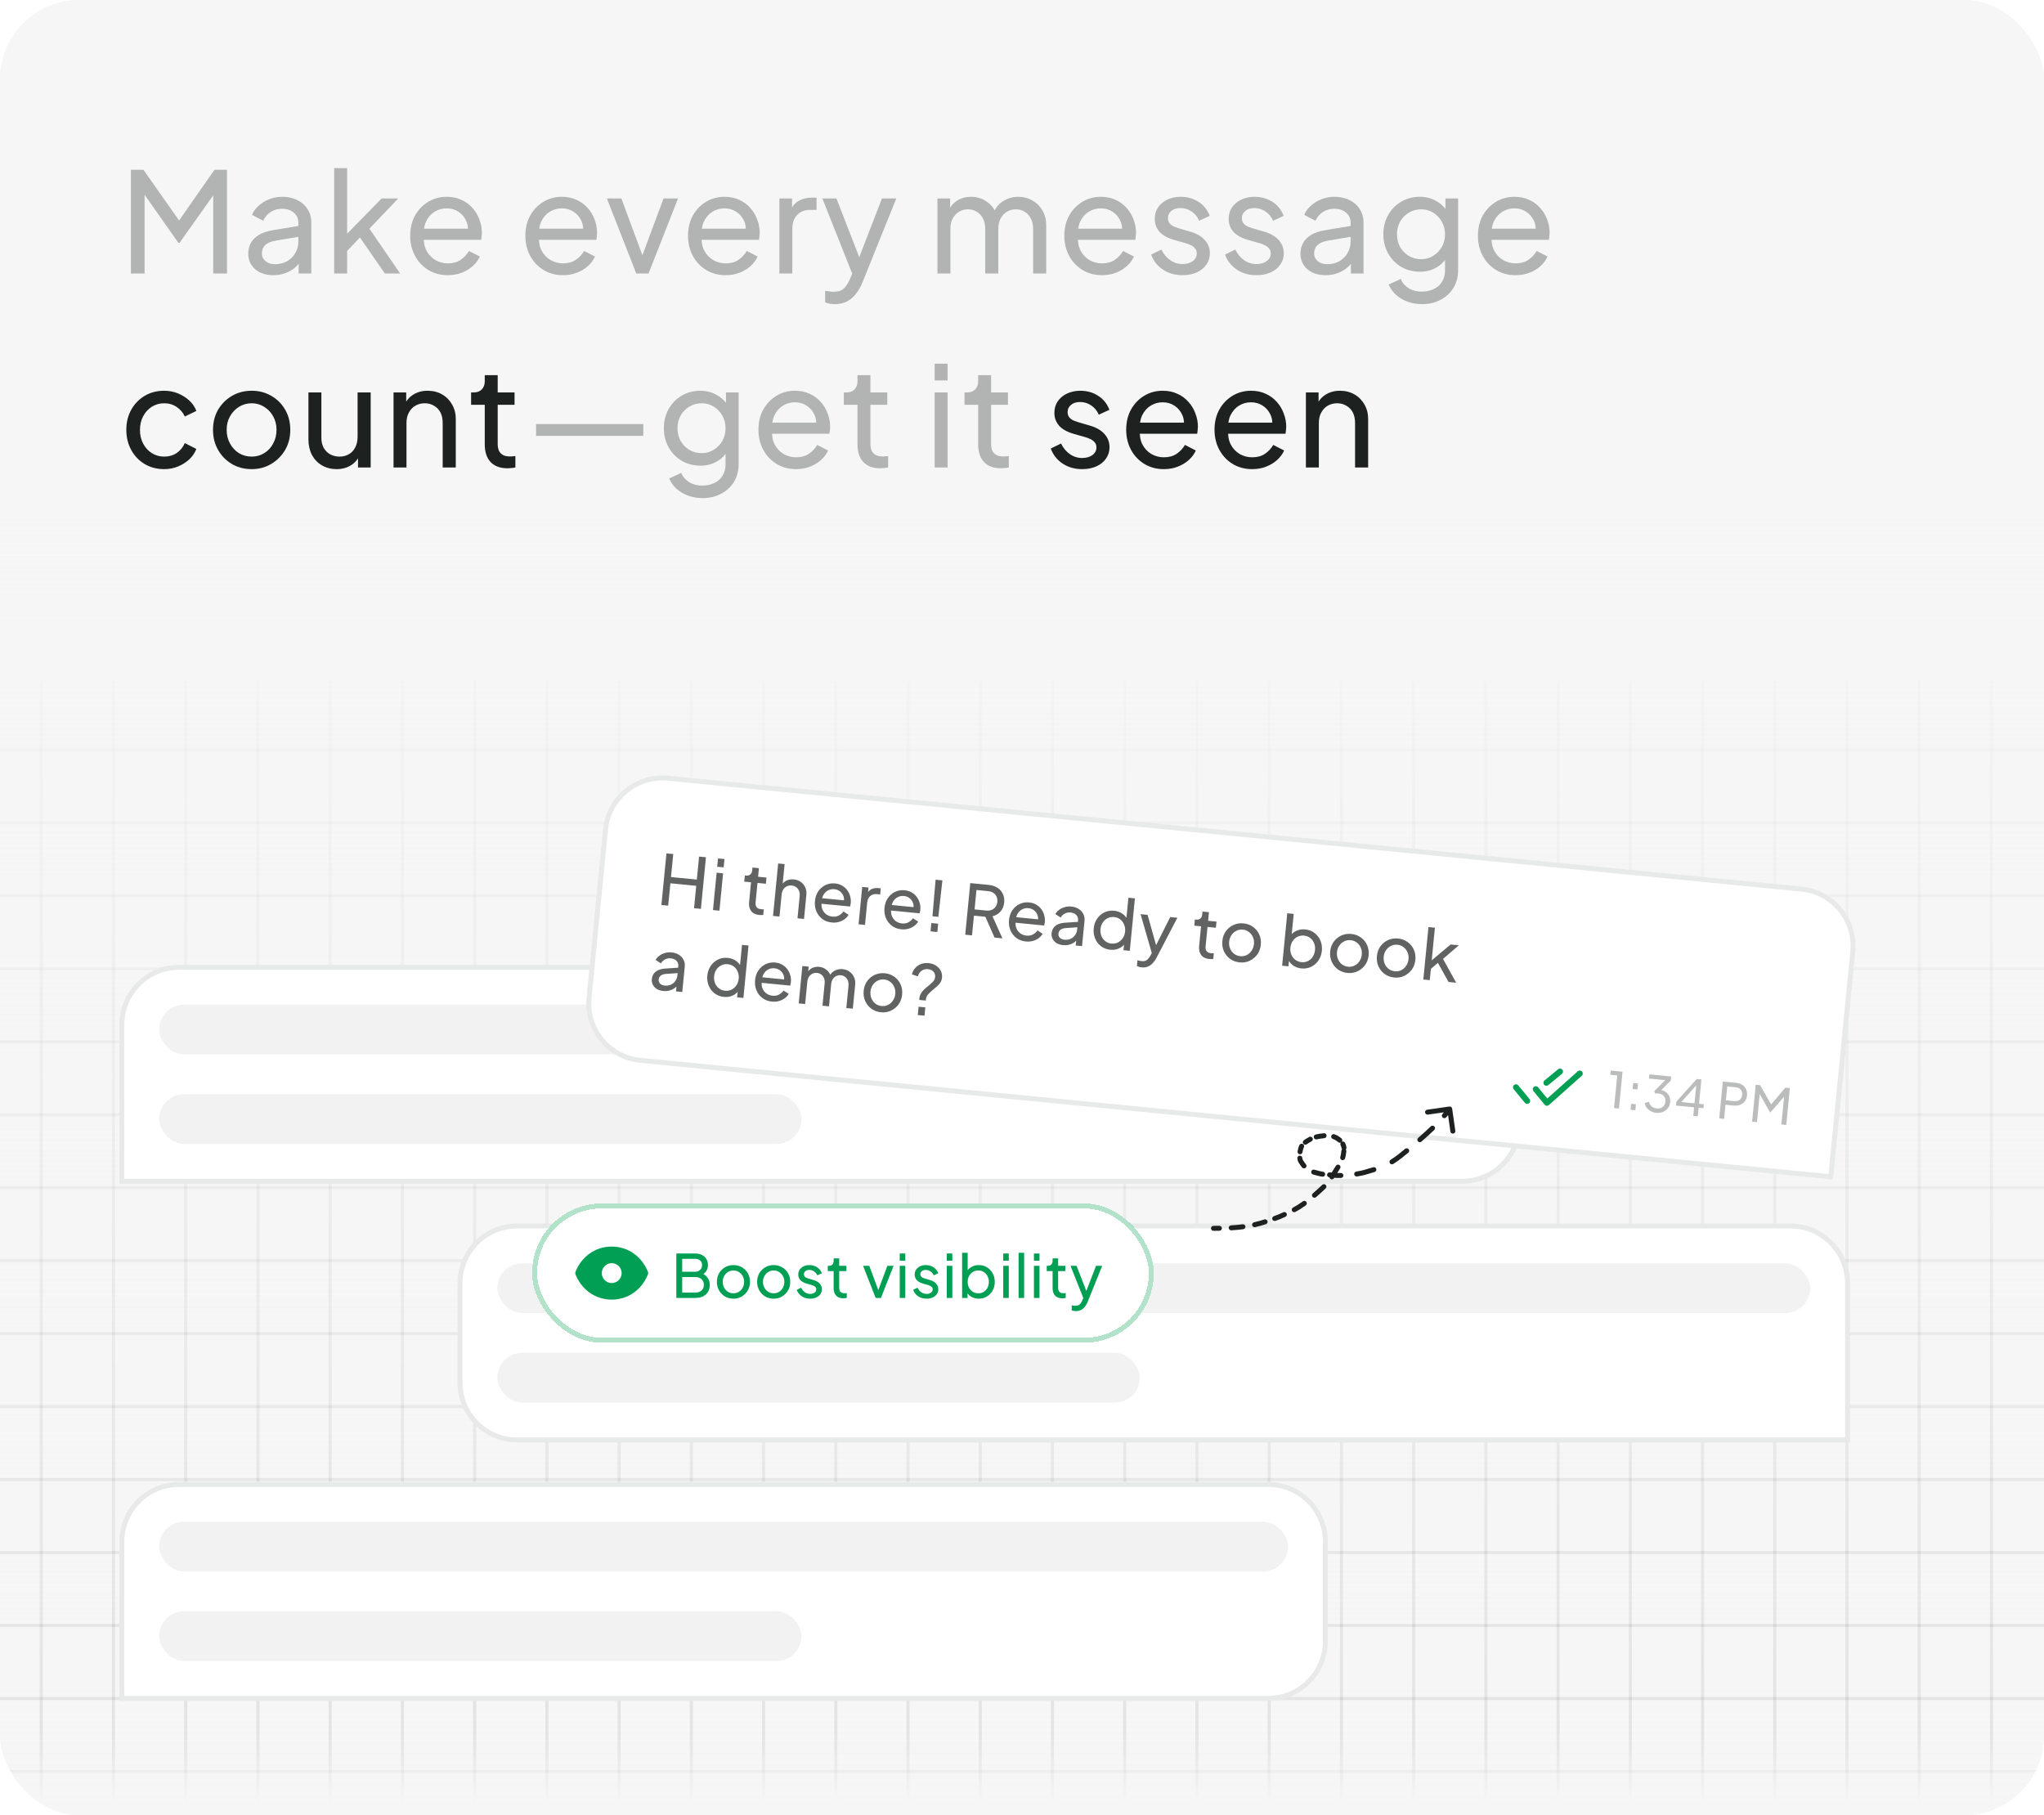 <svg width="411" height="365" viewBox="0 0 411 365" fill="none" xmlns="http://www.w3.org/2000/svg">
<g clip-path="url(#clip0_1_458)">
<rect width="411" height="365" rx="16" fill="#F6F6F6"/>
<mask id="mask0_1_458" style="mask-type:luminance" maskUnits="userSpaceOnUse" x="-4" y="137" width="417" height="233">
<path d="M412.736 137H-4V370H412.736V137Z" fill="white"/>
</mask>
<g mask="url(#mask0_1_458)">
<path d="M444.32 400.544H-35.584V106.458H444.32L444.32 400.544ZM-34.964 399.937H443.7V107.065H-34.964V399.937Z" fill="#1D2220" fill-opacity="0.09"/>
<path d="M444.01 355.914H-35.274V356.521H444.01V355.914Z" fill="#1D2220" fill-opacity="0.09"/>
<path d="M444.01 341.24H-35.274V341.847H444.01V341.24Z" fill="#1D2220" fill-opacity="0.09"/>
<path d="M444.01 326.566H-35.274V327.173H444.01V326.566Z" fill="#1D2220" fill-opacity="0.09"/>
<path d="M444.01 311.892H-35.274V312.499H444.01V311.892Z" fill="#1D2220" fill-opacity="0.09"/>
<path d="M444.01 297.218H-35.274V297.825H444.01V297.218Z" fill="#1D2220" fill-opacity="0.09"/>
<path d="M444.01 282.544H-35.274V283.151H444.01V282.544Z" fill="#1D2220" fill-opacity="0.09"/>
<path d="M444.01 267.87H-35.274V268.477H444.01V267.87Z" fill="#1D2220" fill-opacity="0.09"/>
<path d="M444.01 253.196H-35.274V253.803H444.01V253.196Z" fill="#1D2220" fill-opacity="0.09"/>
<path d="M444.01 238.522H-35.274V239.129H444.01V238.522Z" fill="#1D2220" fill-opacity="0.09"/>
<path d="M444.01 223.85H-35.274V224.456H444.01V223.85Z" fill="#1D2220" fill-opacity="0.09"/>
<path d="M444.01 209.176H-35.274V209.782H444.01V209.176Z" fill="#1D2220" fill-opacity="0.09"/>
<path d="M444.01 194.501H-35.274V195.108H444.01V194.501Z" fill="#1D2220" fill-opacity="0.09"/>
<path d="M444.01 179.828H-35.274V180.435H444.01V179.828Z" fill="#1D2220" fill-opacity="0.09"/>
<path d="M444.01 165.154H-35.274V165.76H444.01V165.154Z" fill="#1D2220" fill-opacity="0.09"/>
<path d="M444.01 150.479H-35.274V151.086H444.01V150.479Z" fill="#1D2220" fill-opacity="0.09"/>
<path d="M400.749 106.762H400.128V400.24H400.749V106.762Z" fill="#1D2220" fill-opacity="0.09"/>
<path d="M386.225 106.762H385.605V400.24H386.225V106.762Z" fill="#1D2220" fill-opacity="0.09"/>
<path d="M371.701 106.762H371.081V400.24H371.701V106.762Z" fill="#1D2220" fill-opacity="0.09"/>
<path d="M357.177 106.762H356.557V400.24H357.177V106.762Z" fill="#1D2220" fill-opacity="0.09"/>
<path d="M342.654 106.762H342.034V400.24H342.654V106.762Z" fill="#1D2220" fill-opacity="0.09"/>
<path d="M328.13 106.762H327.51V400.24H328.13V106.762Z" fill="#1D2220" fill-opacity="0.09"/>
<path d="M313.606 106.762H312.986V400.24H313.606V106.762Z" fill="#1D2220" fill-opacity="0.09"/>
<path d="M299.083 106.762H298.462V400.24H299.083V106.762Z" fill="#1D2220" fill-opacity="0.09"/>
<path d="M284.559 106.762H283.939V400.24H284.559V106.762Z" fill="#1D2220" fill-opacity="0.09"/>
<path d="M270.035 106.762H269.415V400.24H270.035V106.762Z" fill="#1D2220" fill-opacity="0.09"/>
<path d="M255.511 106.762H254.891V400.24H255.511V106.762Z" fill="#1D2220" fill-opacity="0.09"/>
<path d="M240.987 106.762H240.367V400.24H240.987V106.762Z" fill="#1D2220" fill-opacity="0.09"/>
<path d="M226.464 106.762H225.844V400.24H226.464V106.762Z" fill="#1D2220" fill-opacity="0.09"/>
<path d="M211.94 106.762H211.32V400.24H211.94V106.762Z" fill="#1D2220" fill-opacity="0.09"/>
<path d="M197.416 106.762H196.796V400.24H197.416V106.762Z" fill="#1D2220" fill-opacity="0.09"/>
<path d="M182.893 106.762H182.272V400.24H182.893V106.762Z" fill="#1D2220" fill-opacity="0.09"/>
<path d="M168.369 106.762H167.749V400.24H168.369V106.762Z" fill="#1D2220" fill-opacity="0.09"/>
<path d="M153.845 106.762H153.225V400.24H153.845V106.762Z" fill="#1D2220" fill-opacity="0.09"/>
<path d="M139.321 106.762H138.701V400.24H139.321V106.762Z" fill="#1D2220" fill-opacity="0.09"/>
<path d="M124.797 106.762H124.177V400.24H124.797V106.762Z" fill="#1D2220" fill-opacity="0.09"/>
<path d="M110.274 106.762H109.654V400.24H110.274V106.762Z" fill="#1D2220" fill-opacity="0.09"/>
<path d="M95.75 106.762H95.13V400.24H95.75V106.762Z" fill="#1D2220" fill-opacity="0.09"/>
<path d="M81.226 106.762H80.606V400.24H81.226V106.762Z" fill="#1D2220" fill-opacity="0.09"/>
<path d="M66.703 106.762H66.082V400.24H66.703V106.762Z" fill="#1D2220" fill-opacity="0.09"/>
<path d="M52.179 106.762H51.559V400.24H52.179V106.762Z" fill="#1D2220" fill-opacity="0.09"/>
<path d="M37.655 106.762H37.035V400.24H37.655V106.762Z" fill="#1D2220" fill-opacity="0.09"/>
<path d="M23.132 106.762H22.512V400.24H23.132V106.762Z" fill="#1D2220" fill-opacity="0.09"/>
<path d="M8.607 106.762H7.987V400.24H8.607V106.762Z" fill="#1D2220" fill-opacity="0.09"/>
</g>
<rect width="411" height="365" fill="url(#paint0_linear_1_458)"/>
<path d="M26.324 55V34.14H28.844L36.656 45.256H35.368L43.124 34.14H45.644V55H42.872V37.612L43.852 37.92L36.096 48.84H35.872L28.2 37.92L29.068 37.612V55H26.324ZM54.953 55.336C53.964 55.336 53.087 55.159 52.321 54.804C51.575 54.431 50.986 53.927 50.557 53.292C50.128 52.639 49.913 51.892 49.913 51.052C49.913 50.249 50.081 49.531 50.417 48.896C50.772 48.243 51.313 47.692 52.041 47.244C52.788 46.796 53.721 46.479 54.841 46.292L60.441 45.368V47.552L55.429 48.392C54.459 48.56 53.749 48.868 53.301 49.316C52.872 49.764 52.657 50.315 52.657 50.968C52.657 51.584 52.9 52.097 53.385 52.508C53.889 52.919 54.514 53.124 55.261 53.124C56.213 53.124 57.035 52.928 57.725 52.536C58.434 52.125 58.985 51.575 59.377 50.884C59.788 50.193 59.993 49.428 59.993 48.588V44.752C59.993 43.931 59.685 43.268 59.069 42.764C58.472 42.241 57.678 41.98 56.689 41.98C55.831 41.98 55.065 42.204 54.393 42.652C53.74 43.081 53.255 43.66 52.937 44.388L50.669 43.212C50.949 42.521 51.397 41.905 52.013 41.364C52.629 40.804 53.348 40.365 54.169 40.048C54.99 39.731 55.849 39.572 56.745 39.572C57.903 39.572 58.92 39.796 59.797 40.244C60.675 40.673 61.356 41.28 61.841 42.064C62.345 42.829 62.597 43.725 62.597 44.752V55H60.049V52.144L60.525 52.312C60.208 52.909 59.779 53.432 59.237 53.88C58.696 54.328 58.061 54.683 57.333 54.944C56.605 55.205 55.812 55.336 54.953 55.336ZM67.195 55V33.804H69.799V48.336L68.735 48.084L76.743 39.908H80.075L74.279 45.984L80.467 55H77.387L71.731 46.824L73.355 46.74L68.959 51.332L69.799 49.428V55H67.195ZM90.038 55.336C88.582 55.336 87.285 54.991 86.146 54.3C85.008 53.609 84.112 52.667 83.458 51.472C82.805 50.259 82.478 48.905 82.478 47.412C82.478 45.9 82.796 44.556 83.43 43.38C84.084 42.204 84.961 41.28 86.062 40.608C87.182 39.917 88.433 39.572 89.814 39.572C90.934 39.572 91.924 39.777 92.782 40.188C93.66 40.58 94.397 41.121 94.994 41.812C95.61 42.484 96.077 43.259 96.394 44.136C96.73 44.995 96.898 45.891 96.898 46.824C96.898 47.029 96.88 47.263 96.842 47.524C96.824 47.767 96.796 48 96.758 48.224H84.382V45.984H95.246L94.014 46.992C94.182 46.021 94.089 45.153 93.734 44.388C93.38 43.623 92.857 43.016 92.166 42.568C91.476 42.12 90.692 41.896 89.814 41.896C88.937 41.896 88.134 42.12 87.406 42.568C86.678 43.016 86.109 43.66 85.698 44.5C85.306 45.321 85.148 46.301 85.222 47.44C85.148 48.541 85.316 49.512 85.726 50.352C86.156 51.173 86.753 51.817 87.518 52.284C88.302 52.732 89.152 52.956 90.066 52.956C91.074 52.956 91.924 52.723 92.614 52.256C93.305 51.789 93.865 51.192 94.294 50.464L96.478 51.584C96.18 52.275 95.713 52.909 95.078 53.488C94.462 54.048 93.725 54.496 92.866 54.832C92.026 55.168 91.084 55.336 90.038 55.336ZM113.198 55.336C111.742 55.336 110.444 54.991 109.306 54.3C108.167 53.609 107.271 52.667 106.618 51.472C105.964 50.259 105.638 48.905 105.638 47.412C105.638 45.9 105.955 44.556 106.59 43.38C107.243 42.204 108.12 41.28 109.222 40.608C110.342 39.917 111.592 39.572 112.974 39.572C114.094 39.572 115.083 39.777 115.942 40.188C116.819 40.58 117.556 41.121 118.154 41.812C118.77 42.484 119.236 43.259 119.554 44.136C119.89 44.995 120.058 45.891 120.058 46.824C120.058 47.029 120.039 47.263 120.002 47.524C119.983 47.767 119.955 48 119.918 48.224H107.542V45.984H118.406L117.174 46.992C117.342 46.021 117.248 45.153 116.894 44.388C116.539 43.623 116.016 43.016 115.326 42.568C114.635 42.12 113.851 41.896 112.974 41.896C112.096 41.896 111.294 42.12 110.566 42.568C109.838 43.016 109.268 43.66 108.858 44.5C108.466 45.321 108.307 46.301 108.382 47.44C108.307 48.541 108.475 49.512 108.886 50.352C109.315 51.173 109.912 51.817 110.678 52.284C111.462 52.732 112.311 52.956 113.226 52.956C114.234 52.956 115.083 52.723 115.774 52.256C116.464 51.789 117.024 51.192 117.454 50.464L119.638 51.584C119.339 52.275 118.872 52.909 118.238 53.488C117.622 54.048 116.884 54.496 116.026 54.832C115.186 55.168 114.243 55.336 113.198 55.336ZM127.939 55L122.031 39.908H124.943L129.675 52.676H128.667L133.427 39.908H136.339L130.403 55H127.939ZM145.9 55.336C144.444 55.336 143.146 54.991 142.008 54.3C140.869 53.609 139.973 52.667 139.32 51.472C138.666 50.259 138.34 48.905 138.34 47.412C138.34 45.9 138.657 44.556 139.292 43.38C139.945 42.204 140.822 41.28 141.924 40.608C143.044 39.917 144.294 39.572 145.676 39.572C146.796 39.572 147.785 39.777 148.644 40.188C149.521 40.58 150.258 41.121 150.856 41.812C151.472 42.484 151.938 43.259 152.256 44.136C152.592 44.995 152.76 45.891 152.76 46.824C152.76 47.029 152.741 47.263 152.704 47.524C152.685 47.767 152.657 48 152.62 48.224H140.244V45.984H151.108L149.876 46.992C150.044 46.021 149.95 45.153 149.596 44.388C149.241 43.623 148.718 43.016 148.028 42.568C147.337 42.12 146.553 41.896 145.676 41.896C144.798 41.896 143.996 42.12 143.268 42.568C142.54 43.016 141.97 43.66 141.56 44.5C141.168 45.321 141.009 46.301 141.084 47.44C141.009 48.541 141.177 49.512 141.588 50.352C142.017 51.173 142.614 51.817 143.38 52.284C144.164 52.732 145.013 52.956 145.928 52.956C146.936 52.956 147.785 52.723 148.476 52.256C149.166 51.789 149.726 51.192 150.156 50.464L152.34 51.584C152.041 52.275 151.574 52.909 150.94 53.488C150.324 54.048 149.586 54.496 148.728 54.832C147.888 55.168 146.945 55.336 145.9 55.336ZM156.715 55V39.908H159.263V42.68L158.983 42.288C159.337 41.429 159.879 40.795 160.607 40.384C161.335 39.955 162.221 39.74 163.267 39.74H164.191V42.204H162.875C161.811 42.204 160.952 42.54 160.299 43.212C159.645 43.865 159.319 44.799 159.319 46.012V55H156.715ZM167.876 61.16C167.54 61.16 167.204 61.132 166.868 61.076C166.532 61.02 166.214 60.927 165.916 60.796V58.472C166.121 58.509 166.373 58.547 166.672 58.584C166.989 58.64 167.297 58.668 167.596 58.668C168.473 58.668 169.136 58.472 169.584 58.08C170.05 57.707 170.489 57.053 170.9 56.12L171.852 53.852L171.796 56.12L165.356 39.908H168.184L173.196 52.788H172.356L177.34 39.908H180.224L173.42 56.792C173.102 57.595 172.692 58.323 172.188 58.976C171.702 59.648 171.105 60.18 170.396 60.572C169.686 60.964 168.846 61.16 167.876 61.16ZM188.5 55V39.908H191.048V42.988L190.684 42.512C191.058 41.56 191.655 40.832 192.476 40.328C193.298 39.824 194.222 39.572 195.248 39.572C196.424 39.572 197.479 39.899 198.412 40.552C199.364 41.205 200.018 42.064 200.372 43.128L199.644 43.156C200.036 41.98 200.699 41.093 201.632 40.496C202.566 39.88 203.602 39.572 204.74 39.572C205.786 39.572 206.728 39.815 207.568 40.3C208.427 40.785 209.108 41.457 209.612 42.316C210.116 43.175 210.368 44.145 210.368 45.228V55H207.736V46.068C207.736 45.228 207.587 44.519 207.288 43.94C206.99 43.361 206.579 42.913 206.056 42.596C205.552 42.26 204.955 42.092 204.264 42.092C203.592 42.092 202.986 42.26 202.444 42.596C201.922 42.913 201.502 43.371 201.184 43.968C200.886 44.547 200.736 45.247 200.736 46.068V55H198.104V46.068C198.104 45.228 197.955 44.519 197.656 43.94C197.358 43.361 196.947 42.913 196.424 42.596C195.92 42.26 195.323 42.092 194.632 42.092C193.96 42.092 193.354 42.26 192.812 42.596C192.29 42.913 191.87 43.371 191.552 43.968C191.254 44.547 191.104 45.247 191.104 46.068V55H188.5ZM221.571 55.336C220.115 55.336 218.817 54.991 217.679 54.3C216.54 53.609 215.644 52.667 214.991 51.472C214.337 50.259 214.011 48.905 214.011 47.412C214.011 45.9 214.328 44.556 214.963 43.38C215.616 42.204 216.493 41.28 217.595 40.608C218.715 39.917 219.965 39.572 221.347 39.572C222.467 39.572 223.456 39.777 224.315 40.188C225.192 40.58 225.929 41.121 226.527 41.812C227.143 42.484 227.609 43.259 227.927 44.136C228.263 44.995 228.431 45.891 228.431 46.824C228.431 47.029 228.412 47.263 228.375 47.524C228.356 47.767 228.328 48 228.291 48.224H215.915V45.984H226.779L225.547 46.992C225.715 46.021 225.621 45.153 225.267 44.388C224.912 43.623 224.389 43.016 223.699 42.568C223.008 42.12 222.224 41.896 221.347 41.896C220.469 41.896 219.667 42.12 218.939 42.568C218.211 43.016 217.641 43.66 217.231 44.5C216.839 45.321 216.68 46.301 216.755 47.44C216.68 48.541 216.848 49.512 217.259 50.352C217.688 51.173 218.285 51.817 219.051 52.284C219.835 52.732 220.684 52.956 221.599 52.956C222.607 52.956 223.456 52.723 224.147 52.256C224.837 51.789 225.397 51.192 225.827 50.464L228.011 51.584C227.712 52.275 227.245 52.909 226.611 53.488C225.995 54.048 225.257 54.496 224.399 54.832C223.559 55.168 222.616 55.336 221.571 55.336ZM237.79 55.336C236.278 55.336 234.962 54.963 233.842 54.216C232.722 53.469 231.929 52.461 231.462 51.192L233.534 50.184C233.963 51.08 234.551 51.789 235.298 52.312C236.045 52.835 236.875 53.096 237.79 53.096C238.611 53.096 239.293 52.9 239.834 52.508C240.375 52.116 240.646 51.603 240.646 50.968C240.646 50.52 240.515 50.165 240.254 49.904C240.011 49.624 239.713 49.409 239.358 49.26C239.003 49.092 238.677 48.971 238.378 48.896L236.11 48.252C234.747 47.86 233.749 47.3 233.114 46.572C232.498 45.844 232.19 44.995 232.19 44.024C232.19 43.128 232.414 42.353 232.862 41.7C233.329 41.028 233.954 40.505 234.738 40.132C235.541 39.759 236.437 39.572 237.426 39.572C238.751 39.572 239.937 39.908 240.982 40.58C242.046 41.252 242.802 42.195 243.25 43.408L241.122 44.388C240.786 43.604 240.282 42.988 239.61 42.54C238.938 42.073 238.182 41.84 237.342 41.84C236.577 41.84 235.97 42.036 235.522 42.428C235.074 42.801 234.85 43.277 234.85 43.856C234.85 44.285 234.962 44.64 235.186 44.92C235.41 45.181 235.681 45.387 235.998 45.536C236.315 45.667 236.623 45.779 236.922 45.872L239.386 46.6C240.618 46.955 241.57 47.505 242.242 48.252C242.933 48.999 243.278 49.895 243.278 50.94C243.278 51.78 243.045 52.536 242.578 53.208C242.111 53.88 241.467 54.403 240.646 54.776C239.825 55.149 238.873 55.336 237.79 55.336ZM252.651 55.336C251.139 55.336 249.823 54.963 248.703 54.216C247.583 53.469 246.789 52.461 246.323 51.192L248.395 50.184C248.824 51.08 249.412 51.789 250.159 52.312C250.905 52.835 251.736 53.096 252.651 53.096C253.472 53.096 254.153 52.9 254.695 52.508C255.236 52.116 255.507 51.603 255.507 50.968C255.507 50.52 255.376 50.165 255.115 49.904C254.872 49.624 254.573 49.409 254.219 49.26C253.864 49.092 253.537 48.971 253.239 48.896L250.971 48.252C249.608 47.86 248.609 47.3 247.975 46.572C247.359 45.844 247.051 44.995 247.051 44.024C247.051 43.128 247.275 42.353 247.723 41.7C248.189 41.028 248.815 40.505 249.599 40.132C250.401 39.759 251.297 39.572 252.287 39.572C253.612 39.572 254.797 39.908 255.843 40.58C256.907 41.252 257.663 42.195 258.111 43.408L255.983 44.388C255.647 43.604 255.143 42.988 254.471 42.54C253.799 42.073 253.043 41.84 252.203 41.84C251.437 41.84 250.831 42.036 250.383 42.428C249.935 42.801 249.711 43.277 249.711 43.856C249.711 44.285 249.823 44.64 250.047 44.92C250.271 45.181 250.541 45.387 250.859 45.536C251.176 45.667 251.484 45.779 251.783 45.872L254.247 46.6C255.479 46.955 256.431 47.505 257.103 48.252C257.793 48.999 258.139 49.895 258.139 50.94C258.139 51.78 257.905 52.536 257.439 53.208C256.972 53.88 256.328 54.403 255.507 54.776C254.685 55.149 253.733 55.336 252.651 55.336ZM266.531 55.336C265.542 55.336 264.665 55.159 263.899 54.804C263.153 54.431 262.565 53.927 262.135 53.292C261.706 52.639 261.491 51.892 261.491 51.052C261.491 50.249 261.659 49.531 261.995 48.896C262.35 48.243 262.891 47.692 263.619 47.244C264.366 46.796 265.299 46.479 266.419 46.292L272.019 45.368V47.552L267.007 48.392C266.037 48.56 265.327 48.868 264.879 49.316C264.45 49.764 264.235 50.315 264.235 50.968C264.235 51.584 264.478 52.097 264.963 52.508C265.467 52.919 266.093 53.124 266.839 53.124C267.791 53.124 268.613 52.928 269.303 52.536C270.013 52.125 270.563 51.575 270.955 50.884C271.366 50.193 271.571 49.428 271.571 48.588V44.752C271.571 43.931 271.263 43.268 270.647 42.764C270.05 42.241 269.257 41.98 268.267 41.98C267.409 41.98 266.643 42.204 265.971 42.652C265.318 43.081 264.833 43.66 264.515 44.388L262.247 43.212C262.527 42.521 262.975 41.905 263.591 41.364C264.207 40.804 264.926 40.365 265.747 40.048C266.569 39.731 267.427 39.572 268.323 39.572C269.481 39.572 270.498 39.796 271.375 40.244C272.253 40.673 272.934 41.28 273.419 42.064C273.923 42.829 274.175 43.725 274.175 44.752V55H271.627V52.144L272.103 52.312C271.786 52.909 271.357 53.432 270.815 53.88C270.274 54.328 269.639 54.683 268.911 54.944C268.183 55.205 267.39 55.336 266.531 55.336ZM285.969 61.16C284.905 61.16 283.916 60.992 283.001 60.656C282.105 60.32 281.33 59.853 280.677 59.256C280.042 58.677 279.557 57.996 279.221 57.212L281.657 56.092C281.918 56.801 282.413 57.399 283.141 57.884C283.888 58.388 284.821 58.64 285.941 58.64C286.8 58.64 287.574 58.472 288.265 58.136C288.974 57.819 289.534 57.333 289.945 56.68C290.356 56.045 290.561 55.271 290.561 54.356V50.968L291.037 51.472C290.514 52.499 289.758 53.283 288.769 53.824C287.798 54.365 286.725 54.636 285.549 54.636C284.13 54.636 282.861 54.309 281.741 53.656C280.621 52.984 279.744 52.079 279.109 50.94C278.474 49.783 278.157 48.504 278.157 47.104C278.157 45.685 278.474 44.407 279.109 43.268C279.744 42.129 280.612 41.233 281.713 40.58C282.833 39.908 284.102 39.572 285.521 39.572C286.697 39.572 287.761 39.843 288.713 40.384C289.684 40.907 290.458 41.635 291.037 42.568L290.645 43.268V39.908H293.193V54.356C293.193 55.663 292.885 56.829 292.269 57.856C291.653 58.883 290.794 59.685 289.693 60.264C288.61 60.861 287.369 61.16 285.969 61.16ZM285.773 52.116C286.669 52.116 287.472 51.892 288.181 51.444C288.909 50.996 289.488 50.399 289.917 49.652C290.346 48.887 290.561 48.037 290.561 47.104C290.561 46.189 290.346 45.349 289.917 44.584C289.488 43.819 288.909 43.212 288.181 42.764C287.472 42.316 286.669 42.092 285.773 42.092C284.858 42.092 284.028 42.316 283.281 42.764C282.534 43.212 281.946 43.819 281.517 44.584C281.106 45.331 280.901 46.171 280.901 47.104C280.901 48.037 281.106 48.887 281.517 49.652C281.946 50.399 282.525 50.996 283.253 51.444C284 51.892 284.84 52.116 285.773 52.116ZM304.734 55.336C303.278 55.336 301.981 54.991 300.842 54.3C299.703 53.609 298.807 52.667 298.154 51.472C297.501 50.259 297.174 48.905 297.174 47.412C297.174 45.9 297.491 44.556 298.126 43.38C298.779 42.204 299.657 41.28 300.758 40.608C301.878 39.917 303.129 39.572 304.51 39.572C305.63 39.572 306.619 39.777 307.478 40.188C308.355 40.58 309.093 41.121 309.69 41.812C310.306 42.484 310.773 43.259 311.09 44.136C311.426 44.995 311.594 45.891 311.594 46.824C311.594 47.029 311.575 47.263 311.538 47.524C311.519 47.767 311.491 48 311.454 48.224H299.078V45.984H309.942L308.71 46.992C308.878 46.021 308.785 45.153 308.43 44.388C308.075 43.623 307.553 43.016 306.862 42.568C306.171 42.12 305.387 41.896 304.51 41.896C303.633 41.896 302.83 42.12 302.102 42.568C301.374 43.016 300.805 43.66 300.394 44.5C300.002 45.321 299.843 46.301 299.918 47.44C299.843 48.541 300.011 49.512 300.422 50.352C300.851 51.173 301.449 51.817 302.214 52.284C302.998 52.732 303.847 52.956 304.762 52.956C305.77 52.956 306.619 52.723 307.31 52.256C308.001 51.789 308.561 51.192 308.99 50.464L311.174 51.584C310.875 52.275 310.409 52.909 309.774 53.488C309.158 54.048 308.421 54.496 307.562 54.832C306.722 55.168 305.779 55.336 304.734 55.336ZM107.789 87.644V85.264H129.349V87.644H107.789ZM141.299 100.16C140.235 100.16 139.245 99.992 138.331 99.656C137.435 99.32 136.66 98.853 136.007 98.256C135.372 97.677 134.887 96.996 134.551 96.212L136.987 95.092C137.248 95.801 137.743 96.399 138.471 96.884C139.217 97.388 140.151 97.64 141.271 97.64C142.129 97.64 142.904 97.472 143.595 97.136C144.304 96.819 144.864 96.333 145.275 95.68C145.685 95.045 145.891 94.271 145.891 93.356V89.968L146.367 90.472C145.844 91.499 145.088 92.283 144.099 92.824C143.128 93.365 142.055 93.636 140.879 93.636C139.46 93.636 138.191 93.309 137.071 92.656C135.951 91.984 135.073 91.079 134.439 89.94C133.804 88.783 133.487 87.504 133.487 86.104C133.487 84.685 133.804 83.407 134.439 82.268C135.073 81.129 135.941 80.233 137.043 79.58C138.163 78.908 139.432 78.572 140.851 78.572C142.027 78.572 143.091 78.843 144.043 79.384C145.013 79.907 145.788 80.635 146.367 81.568L145.975 82.268V78.908H148.523V93.356C148.523 94.663 148.215 95.829 147.599 96.856C146.983 97.883 146.124 98.685 145.023 99.264C143.94 99.861 142.699 100.16 141.299 100.16ZM141.103 91.116C141.999 91.116 142.801 90.892 143.511 90.444C144.239 89.996 144.817 89.399 145.247 88.652C145.676 87.887 145.891 87.037 145.891 86.104C145.891 85.189 145.676 84.349 145.247 83.584C144.817 82.819 144.239 82.212 143.511 81.764C142.801 81.316 141.999 81.092 141.103 81.092C140.188 81.092 139.357 81.316 138.611 81.764C137.864 82.212 137.276 82.819 136.847 83.584C136.436 84.331 136.231 85.171 136.231 86.104C136.231 87.037 136.436 87.887 136.847 88.652C137.276 89.399 137.855 89.996 138.583 90.444C139.329 90.892 140.169 91.116 141.103 91.116ZM160.064 94.336C158.608 94.336 157.31 93.991 156.172 93.3C155.033 92.609 154.137 91.667 153.484 90.472C152.83 89.259 152.504 87.905 152.504 86.412C152.504 84.9 152.821 83.556 153.456 82.38C154.109 81.204 154.986 80.28 156.088 79.608C157.208 78.917 158.458 78.572 159.84 78.572C160.96 78.572 161.949 78.777 162.808 79.188C163.685 79.58 164.422 80.121 165.02 80.812C165.636 81.484 166.102 82.259 166.42 83.136C166.756 83.995 166.924 84.891 166.924 85.824C166.924 86.029 166.905 86.263 166.868 86.524C166.849 86.767 166.821 87 166.784 87.224H154.408V84.984H165.272L164.04 85.992C164.208 85.021 164.114 84.153 163.76 83.388C163.405 82.623 162.882 82.016 162.192 81.568C161.501 81.12 160.717 80.896 159.84 80.896C158.962 80.896 158.16 81.12 157.432 81.568C156.704 82.016 156.134 82.66 155.724 83.5C155.332 84.321 155.173 85.301 155.248 86.44C155.173 87.541 155.341 88.512 155.752 89.352C156.181 90.173 156.778 90.817 157.544 91.284C158.328 91.732 159.177 91.956 160.092 91.956C161.1 91.956 161.949 91.723 162.64 91.256C163.33 90.789 163.89 90.192 164.32 89.464L166.504 90.584C166.205 91.275 165.738 91.909 165.104 92.488C164.488 93.048 163.75 93.496 162.892 93.832C162.052 94.168 161.109 94.336 160.064 94.336ZM177.011 94.168C175.536 94.168 174.397 93.748 173.595 92.908C172.811 92.068 172.419 90.883 172.419 89.352V81.4H169.675V78.908H170.235C170.907 78.908 171.439 78.703 171.831 78.292C172.223 77.881 172.419 77.34 172.419 76.668V75.436H175.023V78.908H178.411V81.4H175.023V89.268C175.023 89.772 175.097 90.211 175.247 90.584C175.415 90.957 175.685 91.256 176.059 91.48C176.432 91.685 176.927 91.788 177.543 91.788C177.673 91.788 177.832 91.779 178.019 91.76C178.224 91.741 178.411 91.723 178.579 91.704V94C178.336 94.056 178.065 94.093 177.767 94.112C177.468 94.149 177.216 94.168 177.011 94.168ZM187.94 94V78.908H190.544V94H187.94ZM187.94 76.5V73.14H190.544V76.5H187.94ZM201.277 94.168C199.802 94.168 198.663 93.748 197.861 92.908C197.077 92.068 196.685 90.883 196.685 89.352V81.4H193.941V78.908H194.501C195.173 78.908 195.705 78.703 196.097 78.292C196.489 77.881 196.685 77.34 196.685 76.668V75.436H199.289V78.908H202.677V81.4H199.289V89.268C199.289 89.772 199.363 90.211 199.513 90.584C199.681 90.957 199.951 91.256 200.325 91.48C200.698 91.685 201.193 91.788 201.809 91.788C201.939 91.788 202.098 91.779 202.285 91.76C202.49 91.741 202.677 91.723 202.845 91.704V94C202.602 94.056 202.331 94.093 202.033 94.112C201.734 94.149 201.482 94.168 201.277 94.168Z" fill="#B2B4B3"/>
<path d="M33.016 94.336C31.541 94.336 30.225 93.991 29.068 93.3C27.929 92.609 27.033 91.667 26.38 90.472C25.727 89.277 25.4 87.933 25.4 86.44C25.4 84.928 25.727 83.584 26.38 82.408C27.033 81.232 27.929 80.299 29.068 79.608C30.225 78.917 31.541 78.572 33.016 78.572C34.005 78.572 34.929 78.749 35.788 79.104C36.647 79.459 37.403 79.935 38.056 80.532C38.709 81.129 39.185 81.829 39.484 82.632L37.16 83.752C36.805 82.968 36.264 82.333 35.536 81.848C34.808 81.344 33.968 81.092 33.016 81.092C32.101 81.092 31.271 81.325 30.524 81.792C29.796 82.259 29.217 82.893 28.788 83.696C28.359 84.499 28.144 85.423 28.144 86.468C28.144 87.476 28.359 88.391 28.788 89.212C29.217 90.015 29.796 90.649 30.524 91.116C31.271 91.583 32.101 91.816 33.016 91.816C33.968 91.816 34.808 91.573 35.536 91.088C36.264 90.584 36.805 89.921 37.16 89.1L39.484 90.276C39.185 91.06 38.709 91.76 38.056 92.376C37.403 92.973 36.647 93.449 35.788 93.804C34.929 94.159 34.005 94.336 33.016 94.336ZM50.615 94.336C49.159 94.336 47.843 94 46.667 93.328C45.491 92.637 44.558 91.695 43.867 90.5C43.176 89.305 42.831 87.952 42.831 86.44C42.831 84.928 43.167 83.584 43.839 82.408C44.53 81.232 45.463 80.299 46.639 79.608C47.815 78.917 49.14 78.572 50.615 78.572C52.071 78.572 53.387 78.917 54.563 79.608C55.739 80.28 56.663 81.204 57.335 82.38C58.026 83.556 58.371 84.909 58.371 86.44C58.371 87.971 58.016 89.333 57.307 90.528C56.598 91.704 55.655 92.637 54.479 93.328C53.322 94 52.034 94.336 50.615 94.336ZM50.615 91.816C51.548 91.816 52.388 91.583 53.135 91.116C53.9 90.649 54.498 90.005 54.927 89.184C55.375 88.363 55.599 87.448 55.599 86.44C55.599 85.413 55.375 84.508 54.927 83.724C54.498 82.921 53.9 82.287 53.135 81.82C52.388 81.335 51.548 81.092 50.615 81.092C49.663 81.092 48.804 81.335 48.039 81.82C47.292 82.287 46.695 82.921 46.247 83.724C45.799 84.508 45.575 85.413 45.575 86.44C45.575 87.448 45.799 88.363 46.247 89.184C46.695 90.005 47.292 90.649 48.039 91.116C48.804 91.583 49.663 91.816 50.615 91.816ZM67.675 94.336C66.593 94.336 65.613 94.084 64.735 93.58C63.877 93.076 63.205 92.376 62.719 91.48C62.253 90.565 62.019 89.52 62.019 88.344V78.908H64.623V88.064C64.623 88.811 64.773 89.464 65.071 90.024C65.389 90.584 65.818 91.023 66.359 91.34C66.919 91.657 67.554 91.816 68.263 91.816C68.973 91.816 69.598 91.657 70.139 91.34C70.699 91.023 71.129 90.565 71.427 89.968C71.745 89.371 71.903 88.661 71.903 87.84V78.908H74.535V94H71.987V91.06L72.407 91.312C72.053 92.264 71.446 93.011 70.587 93.552C69.747 94.075 68.777 94.336 67.675 94.336ZM79.13 94V78.908H81.678V81.848L81.258 81.596C81.631 80.644 82.228 79.907 83.05 79.384C83.89 78.843 84.87 78.572 85.99 78.572C87.072 78.572 88.034 78.815 88.874 79.3C89.732 79.785 90.404 80.457 90.89 81.316C91.394 82.175 91.646 83.145 91.646 84.228V94H89.014V85.068C89.014 84.228 88.864 83.519 88.566 82.94C88.267 82.361 87.838 81.913 87.278 81.596C86.736 81.26 86.111 81.092 85.402 81.092C84.692 81.092 84.058 81.26 83.498 81.596C82.956 81.913 82.527 82.371 82.21 82.968C81.892 83.547 81.734 84.247 81.734 85.068V94H79.13ZM102.064 94.168C100.589 94.168 99.45 93.748 98.648 92.908C97.864 92.068 97.472 90.883 97.472 89.352V81.4H94.728V78.908H95.288C95.96 78.908 96.492 78.703 96.884 78.292C97.276 77.881 97.472 77.34 97.472 76.668V75.436H100.076V78.908H103.464V81.4H100.076V89.268C100.076 89.772 100.15 90.211 100.3 90.584C100.468 90.957 100.738 91.256 101.112 91.48C101.485 91.685 101.98 91.788 102.596 91.788C102.726 91.788 102.885 91.779 103.072 91.76C103.277 91.741 103.464 91.723 103.632 91.704V94C103.389 94.056 103.118 94.093 102.82 94.112C102.521 94.149 102.269 94.168 102.064 94.168ZM217.61 94.336C216.098 94.336 214.782 93.963 213.662 93.216C212.542 92.469 211.749 91.461 211.282 90.192L213.354 89.184C213.783 90.08 214.371 90.789 215.118 91.312C215.865 91.835 216.695 92.096 217.61 92.096C218.431 92.096 219.113 91.9 219.654 91.508C220.195 91.116 220.466 90.603 220.466 89.968C220.466 89.52 220.335 89.165 220.074 88.904C219.831 88.624 219.533 88.409 219.178 88.26C218.823 88.092 218.497 87.971 218.198 87.896L215.93 87.252C214.567 86.86 213.569 86.3 212.934 85.572C212.318 84.844 212.01 83.995 212.01 83.024C212.01 82.128 212.234 81.353 212.682 80.7C213.149 80.028 213.774 79.505 214.558 79.132C215.361 78.759 216.257 78.572 217.246 78.572C218.571 78.572 219.757 78.908 220.802 79.58C221.866 80.252 222.622 81.195 223.07 82.408L220.942 83.388C220.606 82.604 220.102 81.988 219.43 81.54C218.758 81.073 218.002 80.84 217.162 80.84C216.397 80.84 215.79 81.036 215.342 81.428C214.894 81.801 214.67 82.277 214.67 82.856C214.67 83.285 214.782 83.64 215.006 83.92C215.23 84.181 215.501 84.387 215.818 84.536C216.135 84.667 216.443 84.779 216.742 84.872L219.206 85.6C220.438 85.955 221.39 86.505 222.062 87.252C222.753 87.999 223.098 88.895 223.098 89.94C223.098 90.78 222.865 91.536 222.398 92.208C221.931 92.88 221.287 93.403 220.466 93.776C219.645 94.149 218.693 94.336 217.61 94.336ZM234.011 94.336C232.555 94.336 231.258 93.991 230.119 93.3C228.98 92.609 228.084 91.667 227.431 90.472C226.778 89.259 226.451 87.905 226.451 86.412C226.451 84.9 226.768 83.556 227.403 82.38C228.056 81.204 228.934 80.28 230.035 79.608C231.155 78.917 232.406 78.572 233.787 78.572C234.907 78.572 235.896 78.777 236.755 79.188C237.632 79.58 238.37 80.121 238.967 80.812C239.583 81.484 240.05 82.259 240.367 83.136C240.703 83.995 240.871 84.891 240.871 85.824C240.871 86.029 240.852 86.263 240.815 86.524C240.796 86.767 240.768 87 240.731 87.224H228.355V84.984H239.219L237.987 85.992C238.155 85.021 238.062 84.153 237.707 83.388C237.352 82.623 236.83 82.016 236.139 81.568C235.448 81.12 234.664 80.896 233.787 80.896C232.91 80.896 232.107 81.12 231.379 81.568C230.651 82.016 230.082 82.66 229.671 83.5C229.279 84.321 229.12 85.301 229.195 86.44C229.12 87.541 229.288 88.512 229.699 89.352C230.128 90.173 230.726 90.817 231.491 91.284C232.275 91.732 233.124 91.956 234.039 91.956C235.047 91.956 235.896 91.723 236.587 91.256C237.278 90.789 237.838 90.192 238.267 89.464L240.451 90.584C240.152 91.275 239.686 91.909 239.051 92.488C238.435 93.048 237.698 93.496 236.839 93.832C235.999 94.168 235.056 94.336 234.011 94.336ZM251.77 94.336C250.314 94.336 249.017 93.991 247.878 93.3C246.739 92.609 245.843 91.667 245.19 90.472C244.537 89.259 244.21 87.905 244.21 86.412C244.21 84.9 244.527 83.556 245.162 82.38C245.815 81.204 246.693 80.28 247.794 79.608C248.914 78.917 250.165 78.572 251.546 78.572C252.666 78.572 253.655 78.777 254.514 79.188C255.391 79.58 256.129 80.121 256.726 80.812C257.342 81.484 257.809 82.259 258.126 83.136C258.462 83.995 258.63 84.891 258.63 85.824C258.63 86.029 258.611 86.263 258.574 86.524C258.555 86.767 258.527 87 258.49 87.224H246.114V84.984H256.978L255.746 85.992C255.914 85.021 255.821 84.153 255.466 83.388C255.111 82.623 254.589 82.016 253.898 81.568C253.207 81.12 252.423 80.896 251.546 80.896C250.669 80.896 249.866 81.12 249.138 81.568C248.41 82.016 247.841 82.66 247.43 83.5C247.038 84.321 246.879 85.301 246.954 86.44C246.879 87.541 247.047 88.512 247.458 89.352C247.887 90.173 248.485 90.817 249.25 91.284C250.034 91.732 250.883 91.956 251.798 91.956C252.806 91.956 253.655 91.723 254.346 91.256C255.037 90.789 255.597 90.192 256.026 89.464L258.21 90.584C257.911 91.275 257.445 91.909 256.81 92.488C256.194 93.048 255.457 93.496 254.598 93.832C253.758 94.168 252.815 94.336 251.77 94.336ZM262.585 94V78.908H265.133V81.848L264.713 81.596C265.087 80.644 265.684 79.907 266.505 79.384C267.345 78.843 268.325 78.572 269.445 78.572C270.528 78.572 271.489 78.815 272.329 79.3C273.188 79.785 273.86 80.457 274.345 81.316C274.849 82.175 275.101 83.145 275.101 84.228V94H272.469V85.068C272.469 84.228 272.32 83.519 272.021 82.94C271.723 82.361 271.293 81.913 270.733 81.596C270.192 81.26 269.567 81.092 268.857 81.092C268.148 81.092 267.513 81.26 266.953 81.596C266.412 81.913 265.983 82.371 265.665 82.968C265.348 83.547 265.189 84.247 265.189 85.068V94H262.585Z" fill="#1D2220"/>
<path d="M92 258.021C92 251.394 97.373 246.021 104 246.021H360C366.627 246.021 372 251.394 372 258.021V290.044H104C97.373 290.044 92 284.671 92 278.044V258.021Z" fill="white"/>
<path d="M104 246.521H360C366.351 246.521 371.5 251.67 371.5 258.021V289.544H104C97.649 289.544 92.5 284.395 92.5 278.044V258.021C92.5 251.67 97.649 246.521 104 246.521Z" stroke="#1D2220" stroke-opacity="0.1"/>
<rect x="100" y="254.021" width="264" height="10" rx="5" fill="#1D2220" fill-opacity="0.06"/>
<rect x="100" y="272.021" width="129.164" height="10.022" rx="5.011" fill="#1D2220" fill-opacity="0.06"/>
<path d="M24 206.012C24 199.384 29.373 194.012 36 194.012H294C300.627 194.012 306 199.384 306 206.012V226.034C306 232.661 300.627 238.034 294 238.034H24V206.012Z" fill="white"/>
<path d="M36 194.512H294C300.351 194.512 305.5 199.66 305.5 206.012V226.034C305.5 232.385 300.351 237.534 294 237.534H24.5V206.012C24.5 199.66 29.649 194.512 36 194.512Z" stroke="#1D2220" stroke-opacity="0.1"/>
<rect x="32" y="202.012" width="266" height="10" rx="5" fill="#1D2220" fill-opacity="0.06"/>
<rect x="32" y="220.012" width="129.164" height="10.022" rx="5.011" fill="#1D2220" fill-opacity="0.06"/>
<path d="M24 310C24 303.373 29.373 298 36 298H255C261.627 298 267 303.373 267 310V330.022C267 336.65 261.627 342.022 255 342.022H24V310Z" fill="white"/>
<path d="M36 298.5H255C261.351 298.5 266.5 303.649 266.5 310V330.022C266.5 336.374 261.351 341.522 255 341.522H24.5V310C24.5 303.649 29.649 298.5 36 298.5Z" stroke="#1D2220" stroke-opacity="0.1"/>
<rect x="32" y="306" width="227" height="10" rx="5" fill="#1D2220" fill-opacity="0.06"/>
<rect x="32" y="324" width="129.164" height="10.022" rx="5.011" fill="#1D2220" fill-opacity="0.06"/>
<rect y="349" width="411" height="16" fill="url(#paint1_linear_1_458)"/>
<g filter="url(#filter0_d_1_458)">
<g clip-path="url(#clip1_1_458)">
<path d="M121.256 149.767C121.901 143.171 127.771 138.347 134.367 138.992L362.279 161.284C368.875 161.929 373.699 167.799 373.054 174.395L368.576 220.176L128.721 196.717C122.125 196.072 117.301 190.202 117.946 183.606L121.256 149.767Z" fill="white"/>
<path d="M132.992 164.982L134.008 154.601L135.373 154.735L134.921 159.361L140.118 159.869L140.57 155.243L141.95 155.378L140.935 165.759L139.555 165.624L139.995 161.123L134.798 160.615L134.358 165.115L132.992 164.982ZM143.364 165.996L144.098 158.486L145.394 158.613L144.66 166.123L143.364 165.996ZM144.216 157.288L144.379 155.616L145.675 155.743L145.511 157.415L144.216 157.288ZM152.679 166.992C151.946 166.92 151.399 166.656 151.041 166.199C150.692 165.742 150.554 165.133 150.629 164.372L151.016 160.415L149.65 160.281L149.772 159.041L150.05 159.068C150.385 159.101 150.659 159.025 150.874 158.839C151.089 158.654 151.213 158.394 151.246 158.06L151.306 157.447L152.602 157.574L152.433 159.301L154.119 159.466L153.997 160.706L152.312 160.541L151.929 164.457C151.904 164.708 151.92 164.929 151.976 165.123C152.041 165.316 152.162 165.478 152.336 165.608C152.512 165.728 152.753 165.803 153.06 165.833C153.125 165.84 153.204 165.843 153.298 165.843C153.401 165.843 153.495 165.843 153.58 165.842L153.468 166.985C153.344 167.001 153.208 167.006 153.058 167.001C152.908 167.005 152.782 167.002 152.679 166.992ZM155.439 167.177L156.471 156.63L157.767 156.756L157.326 161.257L157.102 161.108C157.334 160.653 157.667 160.315 158.101 160.095C158.546 159.866 159.046 159.779 159.604 159.834C160.143 159.887 160.609 160.054 161.004 160.337C161.407 160.62 161.709 160.987 161.909 161.438C162.118 161.89 162.196 162.385 162.143 162.924L161.667 167.787L160.358 167.658L160.792 163.214C160.833 162.796 160.789 162.435 160.659 162.132C160.539 161.829 160.352 161.586 160.098 161.401C159.845 161.208 159.542 161.094 159.189 161.059C158.845 161.026 158.526 161.079 158.23 161.219C157.936 161.349 157.696 161.556 157.509 161.837C157.323 162.11 157.21 162.451 157.17 162.859L156.735 167.304L155.439 167.177ZM167.24 168.5C166.515 168.429 165.886 168.194 165.353 167.795C164.82 167.396 164.42 166.884 164.153 166.257C163.887 165.622 163.79 164.932 163.863 164.189C163.937 163.437 164.16 162.783 164.533 162.229C164.916 161.676 165.397 161.259 165.978 160.978C166.569 160.689 167.208 160.578 167.895 160.645C168.453 160.699 168.935 160.85 169.342 161.096C169.76 161.334 170.1 161.639 170.364 162.012C170.638 162.376 170.832 162.784 170.948 163.236C171.073 163.68 171.113 164.134 171.068 164.598C171.058 164.701 171.037 164.816 171.006 164.944C170.985 165.064 170.959 165.179 170.93 165.288L164.771 164.686L164.88 163.571L170.286 164.1L169.624 164.542C169.755 164.067 169.751 163.63 169.612 163.232C169.472 162.834 169.242 162.507 168.92 162.25C168.598 161.994 168.219 161.844 167.782 161.801C167.346 161.759 166.935 161.831 166.551 162.019C166.167 162.206 165.853 162.499 165.607 162.897C165.372 163.286 165.246 163.766 165.227 164.337C165.137 164.881 165.173 165.372 165.336 165.81C165.51 166.24 165.776 166.589 166.134 166.859C166.502 167.12 166.914 167.273 167.369 167.317C167.871 167.366 168.305 167.292 168.671 167.093C169.038 166.894 169.345 166.624 169.595 166.283L170.627 166.947C170.445 167.276 170.182 167.569 169.838 167.826C169.504 168.075 169.115 168.262 168.671 168.387C168.237 168.513 167.76 168.551 167.24 168.5ZM172.638 168.86L173.372 161.349L174.64 161.473L174.505 162.853L174.385 162.644C174.603 162.234 174.904 161.945 175.286 161.776C175.669 161.597 176.121 161.534 176.641 161.585L177.101 161.63L176.981 162.856L176.326 162.792C175.797 162.74 175.353 162.865 174.995 163.168C174.638 163.461 174.43 163.91 174.371 164.514L173.934 168.986L172.638 168.86ZM181.227 169.868C180.502 169.798 179.874 169.563 179.341 169.163C178.808 168.764 178.408 168.252 178.141 167.625C177.875 166.99 177.778 166.3 177.851 165.557C177.924 164.805 178.147 164.151 178.521 163.597C178.903 163.044 179.384 162.627 179.965 162.346C180.556 162.057 181.195 161.946 181.883 162.013C182.44 162.067 182.922 162.218 183.33 162.464C183.747 162.702 184.088 163.007 184.351 163.38C184.625 163.744 184.82 164.152 184.935 164.604C185.06 165.048 185.1 165.502 185.055 165.967C185.045 166.069 185.024 166.184 184.993 166.312C184.972 166.432 184.947 166.547 184.917 166.656L178.759 166.054L178.868 164.939L184.274 165.468L183.612 165.91C183.742 165.435 183.738 164.998 183.599 164.6C183.46 164.202 183.229 163.875 182.907 163.618C182.585 163.362 182.206 163.212 181.77 163.169C181.333 163.127 180.923 163.199 180.539 163.387C180.155 163.574 179.84 163.867 179.595 164.265C179.36 164.655 179.233 165.134 179.215 165.705C179.124 166.249 179.16 166.74 179.324 167.178C179.497 167.608 179.763 167.958 180.121 168.227C180.49 168.488 180.902 168.641 181.357 168.685C181.858 168.734 182.292 168.66 182.659 168.461C183.025 168.262 183.333 167.992 183.582 167.651L184.614 168.315C184.432 168.644 184.169 168.937 183.825 169.194C183.491 169.443 183.102 169.63 182.659 169.755C182.224 169.882 181.747 169.919 181.227 169.868ZM187.494 167.246L188.128 159.895L189.494 160.028L188.678 167.362L187.494 167.246ZM187.113 170.275L187.276 168.603L188.642 168.737L188.478 170.409L187.113 170.275ZM194.085 170.957L195.1 160.577L198.765 160.935C199.452 161.002 200.043 161.191 200.538 161.502C201.033 161.813 201.4 162.225 201.641 162.736C201.891 163.248 201.984 163.829 201.921 164.479C201.849 165.213 201.602 165.817 201.181 166.292C200.759 166.766 200.222 167.084 199.568 167.245L201.567 171.689L199.979 171.534L197.883 166.785L198.737 167.403L195.839 167.12L195.45 171.091L194.085 170.957ZM195.961 165.866L198.302 166.095C198.711 166.135 199.076 166.091 199.398 165.963C199.72 165.835 199.979 165.63 200.176 165.349C200.381 165.069 200.503 164.734 200.541 164.344C200.58 163.945 200.526 163.593 200.377 163.287C200.239 162.974 200.025 162.723 199.734 162.535C199.442 162.347 199.093 162.233 198.684 162.193L196.343 161.964L195.961 165.866ZM206.263 172.317C205.538 172.246 204.909 172.011 204.376 171.612C203.843 171.213 203.443 170.7 203.176 170.074C202.91 169.438 202.814 168.749 202.886 168.006C202.96 167.254 203.183 166.6 203.556 166.046C203.939 165.492 204.42 165.075 205.001 164.795C205.592 164.505 206.231 164.394 206.918 164.462C207.476 164.516 207.958 164.666 208.365 164.913C208.783 165.15 209.123 165.456 209.387 165.828C209.661 166.193 209.855 166.601 209.971 167.053C210.096 167.497 210.136 167.951 210.091 168.415C210.081 168.517 210.06 168.633 210.029 168.761C210.008 168.881 209.982 168.995 209.953 169.105L203.794 168.503L203.903 167.388L209.309 167.917L208.647 168.358C208.778 167.884 208.774 167.447 208.635 167.049C208.495 166.651 208.265 166.324 207.943 166.067C207.621 165.81 207.242 165.661 206.805 165.618C206.369 165.575 205.958 165.648 205.574 165.835C205.19 166.023 204.876 166.316 204.63 166.714C204.395 167.103 204.269 167.583 204.25 168.153C204.16 168.698 204.196 169.189 204.359 169.627C204.533 170.057 204.799 170.406 205.157 170.676C205.526 170.937 205.937 171.09 206.392 171.134C206.894 171.183 207.328 171.108 207.694 170.91C208.061 170.711 208.369 170.441 208.618 170.1L209.65 170.763C209.468 171.093 209.205 171.386 208.861 171.643C208.527 171.891 208.138 172.079 207.694 172.204C207.26 172.33 206.783 172.368 206.263 172.317ZM213.751 173.049C213.258 173.001 212.831 172.87 212.467 172.657C212.114 172.435 211.845 172.155 211.663 171.818C211.481 171.472 211.41 171.09 211.451 170.672C211.49 170.273 211.609 169.923 211.807 169.624C212.015 169.316 212.312 169.068 212.696 168.881C213.089 168.694 213.569 168.582 214.135 168.543L216.967 168.356L216.861 169.443L214.326 169.617C213.834 169.653 213.466 169.772 213.222 169.973C212.986 170.175 212.853 170.439 212.821 170.764C212.791 171.071 212.887 171.338 213.108 171.566C213.339 171.795 213.64 171.927 214.012 171.964C214.485 172.01 214.904 171.952 215.267 171.791C215.639 171.621 215.94 171.374 216.169 171.049C216.407 170.726 216.546 170.355 216.587 169.937L216.774 168.028C216.814 167.619 216.693 167.274 216.411 166.994C216.139 166.704 215.757 166.536 215.265 166.488C214.837 166.446 214.446 166.52 214.089 166.71C213.743 166.892 213.474 167.157 213.28 167.503L212.209 166.808C212.382 166.478 212.635 166.193 212.968 165.954C213.302 165.705 213.681 165.522 214.105 165.404C214.529 165.286 214.964 165.249 215.41 165.292C215.986 165.348 216.481 165.509 216.896 165.775C217.312 166.031 217.621 166.366 217.824 166.78C218.038 167.186 218.12 167.644 218.07 168.155L217.571 173.254L216.303 173.13L216.442 171.709L216.671 171.816C216.484 172.098 216.245 172.337 215.954 172.533C215.662 172.73 215.329 172.876 214.954 172.97C214.579 173.065 214.178 173.091 213.751 173.049ZM223.256 173.979C222.55 173.91 221.931 173.676 221.398 173.277C220.874 172.879 220.479 172.366 220.212 171.74C219.945 171.114 219.847 170.434 219.919 169.7C219.992 168.948 220.22 168.295 220.603 167.741C220.986 167.179 221.473 166.753 222.064 166.463C222.664 166.175 223.317 166.066 224.023 166.135C224.646 166.195 225.185 166.384 225.642 166.701C226.1 167.008 226.446 167.398 226.681 167.872L226.441 168.172L226.896 163.518L228.206 163.646L227.174 174.194L225.906 174.07L226.063 172.467L226.208 172.706C225.9 173.173 225.482 173.517 224.954 173.737C224.435 173.958 223.869 174.039 223.256 173.979ZM223.49 172.736C223.964 172.782 224.398 172.708 224.792 172.512C225.187 172.316 225.51 172.029 225.763 171.65C226.026 171.263 226.182 170.819 226.231 170.317C226.281 169.806 226.214 169.34 226.03 168.919C225.856 168.49 225.595 168.14 225.246 167.872C224.897 167.603 224.486 167.446 224.012 167.4C223.548 167.354 223.113 167.434 222.709 167.638C222.315 167.834 221.991 168.121 221.738 168.499C221.487 168.869 221.335 169.313 221.284 169.834C221.235 170.335 221.298 170.801 221.471 171.23C221.646 171.651 221.908 171.995 222.256 172.264C222.605 172.532 223.017 172.69 223.49 172.736ZM229.563 177.522C229.395 177.506 229.229 177.475 229.065 177.431C228.901 177.387 228.747 177.325 228.605 177.245L228.718 176.089C228.818 176.117 228.942 176.148 229.089 176.181C229.244 176.225 229.396 176.254 229.544 176.268C229.981 176.311 230.32 176.246 230.562 176.072C230.813 175.909 231.063 175.605 231.313 175.161L231.897 174.079L231.759 175.205L229.343 166.824L230.75 166.961L232.617 173.615L232.199 173.574L235.306 167.407L236.742 167.547L232.534 175.618C232.337 176.002 232.097 176.344 231.815 176.645C231.54 176.956 231.217 177.191 230.845 177.352C230.473 177.512 230.046 177.569 229.563 177.522ZM243.169 175.842C242.435 175.771 241.889 175.506 241.53 175.049C241.181 174.593 241.044 173.984 241.118 173.222L241.505 169.265L240.14 169.132L240.261 167.892L240.54 167.919C240.874 167.952 241.149 167.875 241.364 167.69C241.579 167.505 241.703 167.245 241.735 166.91L241.795 166.297L243.091 166.424L242.922 168.152L244.608 168.317L244.487 169.557L242.801 169.392L242.418 173.307C242.394 173.558 242.409 173.78 242.465 173.973C242.531 174.167 242.651 174.329 242.826 174.458C243.002 174.579 243.243 174.654 243.549 174.684C243.614 174.69 243.694 174.693 243.788 174.693C243.891 174.694 243.985 174.694 244.069 174.693L243.957 175.835C243.834 175.851 243.697 175.857 243.548 175.851C243.397 175.855 243.271 175.852 243.169 175.842ZM249.275 176.524C248.551 176.453 247.912 176.222 247.36 175.83C246.808 175.429 246.389 174.915 246.104 174.287C245.818 173.659 245.712 172.968 245.786 172.216C245.86 171.463 246.092 170.811 246.484 170.259C246.885 169.707 247.395 169.288 248.013 169.001C248.632 168.715 249.309 168.608 250.042 168.679C250.767 168.75 251.405 168.986 251.957 169.387C252.509 169.779 252.924 170.284 253.201 170.901C253.488 171.52 253.594 172.211 253.519 172.972C253.445 173.734 253.202 174.395 252.791 174.955C252.38 175.505 251.866 175.924 251.247 176.21C250.638 176.489 249.981 176.593 249.275 176.524ZM249.398 175.27C249.862 175.315 250.292 175.24 250.686 175.044C251.089 174.849 251.418 174.558 251.672 174.17C251.935 173.783 252.091 173.339 252.14 172.837C252.19 172.326 252.122 171.865 251.937 171.453C251.763 171.033 251.497 170.688 251.138 170.418C250.79 170.141 250.384 169.979 249.92 169.933C249.446 169.887 249.007 169.966 248.602 170.17C248.208 170.366 247.88 170.653 247.618 171.031C247.357 171.399 247.201 171.839 247.151 172.349C247.102 172.851 247.169 173.317 247.352 173.748C247.535 174.178 247.801 174.528 248.15 174.796C248.508 175.066 248.924 175.224 249.398 175.27ZM261.678 177.737C261.074 177.678 260.535 177.489 260.06 177.171C259.594 176.853 259.25 176.435 259.029 175.917L259.232 175.711L259.075 177.314L257.807 177.19L258.839 166.642L260.134 166.769L259.679 171.423L259.516 171.083C259.838 170.664 260.253 170.349 260.762 170.136C261.271 169.914 261.837 169.833 262.459 169.894C263.165 169.963 263.78 170.197 264.304 170.595C264.837 170.994 265.237 171.507 265.504 172.133C265.772 172.75 265.869 173.435 265.795 174.187C265.723 174.921 265.496 175.569 265.113 176.132C264.729 176.695 264.238 177.12 263.637 177.408C263.046 177.697 262.393 177.807 261.678 177.737ZM261.703 176.474C262.177 176.52 262.611 176.445 263.005 176.249C263.399 176.053 263.718 175.766 263.962 175.386C264.215 174.998 264.367 174.554 264.416 174.052C264.467 173.532 264.404 173.066 264.229 172.655C264.064 172.236 263.807 171.892 263.458 171.623C263.11 171.345 262.699 171.183 262.225 171.137C261.751 171.091 261.313 171.165 260.909 171.36C260.515 171.556 260.186 171.847 259.923 172.234C259.671 172.613 259.519 173.057 259.469 173.568C259.42 174.07 259.483 174.536 259.656 174.965C259.84 175.386 260.107 175.731 260.455 176C260.814 176.269 261.229 176.427 261.703 176.474ZM270.957 178.645C270.232 178.574 269.594 178.343 269.041 177.951C268.49 177.55 268.071 177.035 267.786 176.407C267.5 175.779 267.394 175.089 267.468 174.337C267.541 173.584 267.774 172.932 268.166 172.379C268.567 171.828 269.076 171.409 269.695 171.122C270.314 170.836 270.99 170.728 271.724 170.8C272.449 170.871 273.087 171.107 273.638 171.508C274.191 171.899 274.606 172.404 274.883 173.022C275.169 173.641 275.275 174.331 275.201 175.093C275.126 175.855 274.884 176.515 274.472 177.075C274.062 177.626 273.548 178.045 272.929 178.331C272.32 178.609 271.663 178.714 270.957 178.645ZM271.08 177.391C271.544 177.436 271.974 177.361 272.368 177.165C272.771 176.97 273.1 176.679 273.354 176.291C273.616 175.904 273.772 175.46 273.822 174.958C273.871 174.447 273.804 173.986 273.619 173.574C273.445 173.153 273.178 172.808 272.82 172.539C272.472 172.261 272.066 172.1 271.602 172.054C271.128 172.008 270.689 172.087 270.284 172.291C269.89 172.487 269.562 172.774 269.3 173.151C269.039 173.52 268.883 173.959 268.833 174.47C268.784 174.972 268.851 175.438 269.034 175.868C269.217 176.299 269.483 176.648 269.832 176.917C270.19 177.186 270.606 177.344 271.08 177.391ZM280.352 179.564C279.628 179.493 278.989 179.261 278.437 178.87C277.885 178.469 277.467 177.954 277.181 177.326C276.896 176.698 276.79 176.008 276.863 175.255C276.937 174.503 277.169 173.851 277.561 173.298C277.962 172.747 278.472 172.327 279.091 172.041C279.709 171.755 280.386 171.647 281.12 171.719C281.844 171.79 282.482 172.026 283.034 172.427C283.586 172.818 284.001 173.323 284.278 173.941C284.565 174.56 284.671 175.25 284.596 176.012C284.522 176.774 284.279 177.434 283.868 177.994C283.458 178.545 282.943 178.964 282.324 179.25C281.716 179.528 281.058 179.633 280.352 179.564ZM280.475 178.31C280.939 178.355 281.369 178.28 281.763 178.084C282.167 177.889 282.495 177.597 282.749 177.21C283.012 176.823 283.168 176.379 283.217 175.877C283.267 175.366 283.199 174.905 283.015 174.493C282.84 174.072 282.574 173.727 282.216 173.458C281.868 173.18 281.461 173.018 280.997 172.973C280.523 172.927 280.084 173.006 279.68 173.21C279.285 173.406 278.957 173.693 278.695 174.07C278.434 174.439 278.279 174.878 278.229 175.389C278.18 175.891 278.247 176.357 278.429 176.787C278.612 177.218 278.878 177.567 279.227 177.836C279.585 178.105 280.001 178.263 280.475 178.31ZM286.197 179.966L287.229 169.419L288.525 169.545L287.817 176.777L287.3 176.6L291.683 172.921L293.341 173.083L290.161 175.825L292.802 180.612L291.269 180.462L288.852 176.119L289.664 176.156L287.253 178.227L287.764 177.32L287.493 180.093L286.197 179.966ZM133.369 182.269C132.877 182.221 132.449 182.09 132.086 181.876C131.732 181.654 131.464 181.374 131.281 181.038C131.1 180.692 131.029 180.31 131.07 179.892C131.109 179.492 131.228 179.143 131.426 178.843C131.634 178.535 131.93 178.288 132.314 178.1C132.708 177.914 133.187 177.801 133.754 177.763L136.586 177.576L136.479 178.662L133.944 178.836C133.453 178.873 133.085 178.991 132.84 179.193C132.605 179.395 132.471 179.658 132.44 179.983C132.41 180.29 132.505 180.557 132.727 180.785C132.958 181.014 133.259 181.147 133.63 181.183C134.104 181.229 134.522 181.172 134.885 181.01C135.258 180.84 135.559 180.593 135.788 180.269C136.026 179.945 136.165 179.574 136.206 179.156L136.393 177.247C136.433 176.838 136.312 176.494 136.03 176.213C135.758 175.924 135.376 175.755 134.883 175.707C134.456 175.665 134.064 175.739 133.708 175.93C133.362 176.111 133.092 176.376 132.899 176.723L131.828 176.027C132.001 175.697 132.254 175.412 132.586 175.173C132.92 174.924 133.299 174.741 133.723 174.623C134.148 174.505 134.583 174.468 135.028 174.511C135.604 174.568 136.1 174.729 136.515 174.994C136.93 175.251 137.24 175.586 137.443 175.999C137.657 176.405 137.738 176.863 137.688 177.374L137.19 182.474L135.922 182.35L136.061 180.928L136.289 181.035C136.102 181.317 135.863 181.556 135.572 181.753C135.281 181.949 134.948 182.095 134.573 182.189C134.198 182.284 133.797 182.311 133.369 182.269ZM145.562 183.461C144.856 183.392 144.236 183.158 143.703 182.759C143.18 182.361 142.784 181.849 142.517 181.222C142.25 180.596 142.153 179.916 142.225 179.182C142.298 178.43 142.526 177.777 142.909 177.223C143.292 176.661 143.779 176.235 144.37 175.946C144.97 175.657 145.623 175.548 146.329 175.617C146.952 175.678 147.491 175.866 147.948 176.183C148.405 176.49 148.752 176.88 148.987 177.354L148.746 177.654L149.202 173L150.511 173.128L149.48 183.676L148.212 183.552L148.368 181.949L148.514 182.189C148.206 182.655 147.788 182.999 147.26 183.219C146.741 183.441 146.175 183.521 145.562 183.461ZM145.796 182.218C146.27 182.264 146.704 182.19 147.098 181.994C147.492 181.798 147.816 181.511 148.069 181.132C148.331 180.745 148.487 180.301 148.537 179.799C148.586 179.289 148.52 178.822 148.336 178.401C148.162 177.972 147.901 177.623 147.552 177.354C147.203 177.085 146.792 176.928 146.318 176.882C145.854 176.836 145.419 176.916 145.015 177.12C144.62 177.316 144.297 177.603 144.044 177.981C143.792 178.351 143.641 178.795 143.59 179.316C143.541 179.817 143.603 180.283 143.777 180.712C143.952 181.133 144.213 181.477 144.562 181.746C144.911 182.014 145.322 182.172 145.796 182.218ZM155.203 184.404C154.479 184.333 153.85 184.098 153.317 183.699C152.784 183.3 152.384 182.787 152.117 182.161C151.851 181.526 151.754 180.836 151.827 180.093C151.9 179.341 152.124 178.687 152.497 178.133C152.879 177.58 153.361 177.162 153.941 176.882C154.532 176.592 155.172 176.482 155.859 176.549C156.416 176.603 156.899 176.754 157.306 177C157.723 177.238 158.064 177.543 158.328 177.916C158.601 178.28 158.796 178.688 158.911 179.14C159.037 179.584 159.077 180.038 159.031 180.502C159.021 180.604 159.001 180.72 158.969 180.848C158.948 180.968 158.923 181.083 158.893 181.192L152.735 180.59L152.844 179.475L158.25 180.004L157.588 180.446C157.719 179.971 157.714 179.534 157.575 179.136C157.436 178.738 157.205 178.411 156.884 178.154C156.562 177.898 156.182 177.748 155.746 177.705C155.309 177.663 154.899 177.735 154.515 177.922C154.131 178.11 153.816 178.403 153.571 178.801C153.336 179.19 153.209 179.67 153.191 180.241C153.1 180.785 153.137 181.276 153.3 181.714C153.474 182.144 153.74 182.493 154.098 182.763C154.466 183.024 154.878 183.177 155.333 183.221C155.835 183.27 156.269 183.196 156.635 182.997C157.001 182.798 157.309 182.528 157.558 182.187L158.59 182.851C158.408 183.18 158.145 183.473 157.801 183.73C157.467 183.979 157.079 184.166 156.635 184.291C156.201 184.417 155.723 184.455 155.203 184.404ZM160.601 184.763L161.336 177.253L162.604 177.377L162.454 178.91L162.296 178.655C162.528 178.2 162.861 177.867 163.294 177.656C163.727 177.445 164.199 177.365 164.71 177.414C165.296 177.472 165.804 177.686 166.237 178.056C166.679 178.428 166.962 178.887 167.087 179.433L166.723 179.412C166.976 178.846 167.349 178.437 167.842 178.185C168.337 177.924 168.867 177.821 169.434 177.876C169.954 177.927 170.411 178.094 170.806 178.376C171.209 178.66 171.516 179.027 171.725 179.479C171.934 179.931 172.012 180.426 171.959 180.965L171.484 185.828L170.174 185.7L170.609 181.255C170.649 180.837 170.61 180.477 170.489 180.174C170.369 179.872 170.186 179.629 169.941 179.445C169.707 179.254 169.418 179.141 169.074 179.107C168.74 179.075 168.43 179.129 168.144 179.27C167.869 179.402 167.637 179.609 167.45 179.891C167.273 180.164 167.165 180.505 167.125 180.914L166.69 185.359L165.381 185.231L165.815 180.786C165.856 180.368 165.816 180.008 165.696 179.705C165.576 179.403 165.393 179.16 165.148 178.977C164.914 178.785 164.625 178.672 164.281 178.639C163.947 178.606 163.637 178.66 163.351 178.801C163.075 178.933 162.844 179.14 162.657 179.422C162.48 179.696 162.372 180.037 162.332 180.445L161.897 184.89L160.601 184.763ZM177.153 186.551C176.429 186.48 175.79 186.249 175.238 185.857C174.686 185.456 174.268 184.942 173.982 184.314C173.696 183.686 173.59 182.995 173.664 182.243C173.738 181.491 173.97 180.838 174.362 180.286C174.763 179.734 175.273 179.315 175.892 179.029C176.51 178.742 177.187 178.635 177.92 178.707C178.645 178.777 179.283 179.013 179.835 179.414C180.387 179.806 180.802 180.311 181.079 180.929C181.366 181.547 181.472 182.238 181.397 182.999C181.323 183.761 181.08 184.422 180.669 184.982C180.258 185.533 179.744 185.951 179.125 186.238C178.517 186.516 177.859 186.62 177.153 186.551ZM177.276 185.297C177.74 185.343 178.17 185.267 178.564 185.071C178.968 184.876 179.296 184.585 179.55 184.197C179.813 183.81 179.969 183.366 180.018 182.864C180.068 182.354 180 181.892 179.816 181.48C179.641 181.06 179.375 180.715 179.016 180.445C178.668 180.168 178.262 180.006 177.798 179.961C177.324 179.914 176.885 179.993 176.481 180.197C176.086 180.393 175.758 180.68 175.496 181.058C175.235 181.426 175.079 181.866 175.03 182.377C174.98 182.878 175.047 183.344 175.23 183.775C175.413 184.205 175.679 184.555 176.028 184.823C176.386 185.093 176.802 185.251 177.276 185.297ZM184.828 184.066L184.845 183.885C184.886 183.467 184.992 183.107 185.162 182.805C185.343 182.494 185.552 182.224 185.79 181.994C186.038 181.756 186.294 181.537 186.558 181.338C186.914 181.044 187.238 180.757 187.528 180.476C187.827 180.196 187.998 179.847 188.038 179.429C188.062 179.187 188.024 178.954 187.924 178.728C187.824 178.503 187.66 178.313 187.431 178.16C187.212 178.007 186.93 177.914 186.586 177.88C186.113 177.834 185.689 177.942 185.316 178.206C184.944 178.47 184.691 178.844 184.56 179.328L183.361 178.929C183.494 178.426 183.719 177.998 184.035 177.645C184.361 177.283 184.753 177.016 185.21 176.845C185.677 176.675 186.18 176.617 186.719 176.669C187.323 176.728 187.83 176.905 188.243 177.198C188.665 177.483 188.978 177.833 189.181 178.246C189.384 178.66 189.464 179.095 189.419 179.55C189.379 179.959 189.26 180.313 189.062 180.612C188.865 180.902 188.624 181.165 188.338 181.399C188.062 181.635 187.786 181.871 187.509 182.106C187.174 182.373 186.874 182.658 186.61 182.961C186.356 183.255 186.208 183.615 186.166 184.043L186.151 184.196L184.828 184.066ZM184.545 187.105L184.708 185.433L186.06 185.565L185.896 187.237L184.545 187.105Z" fill="#1D2220" fill-opacity="0.7"/>
<path d="M304.829 201.634L307.073 204.365M310.946 200.725L313.678 198.48M308.81 202.023L311.054 204.754L317.659 198.869" stroke="#019F53" stroke-width="1.2" stroke-linecap="round" stroke-linejoin="round"/>
<path d="M324.545 205.823L325.187 199.254L323.784 199.117L323.867 198.271L326.255 198.504L325.53 205.919L324.545 205.823ZM327.867 206.148L327.984 204.953L328.949 205.048L328.833 206.242L327.867 206.148ZM328.275 201.978L328.392 200.783L329.357 200.878L329.24 202.072L328.275 201.978ZM333.045 206.775C332.653 206.736 332.295 206.631 331.97 206.459C331.646 206.286 331.373 206.062 331.152 205.786C330.932 205.503 330.779 205.18 330.694 204.816L331.553 204.559C331.656 204.944 331.847 205.254 332.125 205.489C332.404 205.724 332.739 205.86 333.13 205.899C333.435 205.929 333.713 205.896 333.964 205.799C334.214 205.703 334.417 205.549 334.572 205.336C334.733 205.124 334.83 204.859 334.861 204.541C334.892 204.216 334.849 203.937 334.731 203.704C334.621 203.466 334.452 203.275 334.225 203.132C333.998 202.989 333.728 202.903 333.416 202.872C333.317 202.863 333.207 202.858 333.086 202.86C332.972 202.862 332.874 202.873 332.791 202.892L332.626 202.423L334.843 200.198L331.559 199.877L331.642 199.031L336.031 199.461L335.951 200.277L333.832 202.421L333.798 202.156C334.241 202.213 334.622 202.354 334.942 202.579C335.262 202.805 335.501 203.093 335.661 203.443C335.822 203.787 335.881 204.178 335.838 204.616C335.794 205.067 335.644 205.465 335.39 205.808C335.135 206.152 334.805 206.411 334.399 206.586C333.994 206.76 333.542 206.823 333.045 206.775ZM340.474 207.381L340.642 205.669L336.999 205.313L337.078 204.506L341.18 199.964L342.115 200.056L341.636 204.952L342.602 205.047L342.523 205.853L341.557 205.758L341.39 207.47L340.474 207.381ZM337.78 204.927L337.675 204.565L340.721 204.863L341.12 200.782L341.401 200.89L337.78 204.927ZM345.695 207.891L346.42 200.477L349.038 200.733C349.529 200.781 349.951 200.916 350.304 201.138C350.658 201.36 350.92 201.654 351.092 202.019C351.271 202.385 351.337 202.8 351.292 203.264C351.247 203.729 351.101 204.123 350.855 204.447C350.616 204.765 350.301 205.003 349.911 205.159C349.528 205.309 349.088 205.36 348.59 205.311L346.948 205.15L346.67 207.987L345.695 207.891ZM347.035 204.255L348.707 204.418C349.006 204.447 349.27 204.416 349.5 204.325C349.73 204.233 349.915 204.087 350.055 203.887C350.196 203.686 350.279 203.446 350.307 203.168C350.335 202.882 350.299 202.631 350.2 202.414C350.101 202.19 349.948 202.011 349.74 201.876C349.532 201.742 349.278 201.661 348.98 201.631L347.308 201.468L347.035 204.255ZM352.309 208.538L353.034 201.124L353.93 201.211L356.32 205.434L355.862 205.389L359.005 201.708L359.901 201.795L359.176 209.21L358.191 209.113L358.795 202.933L359.133 203.077L355.996 206.688L355.917 206.681L353.569 202.532L353.889 202.453L353.284 208.634L352.309 208.538Z" fill="#1D2220" fill-opacity="0.3"/>
</g>
<path d="M134.318 139.49L362.231 161.781C368.552 162.4 373.175 168.025 372.557 174.346L368.127 219.63L128.77 196.219C122.449 195.601 117.825 189.976 118.444 183.654L121.753 149.816C122.372 143.495 127.997 138.872 134.318 139.49Z" stroke="#1D2220" stroke-opacity="0.1"/>
</g>
<g filter="url(#filter1_d_1_458)">
<rect x="107" y="238" width="125" height="28" rx="14" fill="white" shape-rendering="crispEdges"/>
<rect x="107.5" y="238.5" width="124" height="27" rx="13.5" stroke="#019F53" stroke-opacity="0.3" shape-rendering="crispEdges"/>
<path fill-rule="evenodd" clip-rule="evenodd" d="M115.713 251.757C116.869 248.796 119.589 246.667 123 246.667C126.411 246.667 129.131 248.796 130.288 251.757C130.349 251.913 130.349 252.087 130.288 252.243C129.131 255.204 126.411 257.333 123 257.333C119.589 257.333 116.869 255.204 115.713 252.243C115.652 252.087 115.652 251.913 115.713 251.757ZM123 254C123.53 254 124.039 253.789 124.414 253.414C124.789 253.039 125 252.53 125 252C125 251.47 124.789 250.961 124.414 250.586C124.039 250.211 123.53 250 123 250C122.47 250 121.961 250.211 121.586 250.586C121.211 250.961 121 251.47 121 252C121 252.53 121.211 253.039 121.586 253.414C121.961 253.789 122.47 254 123 254Z" fill="#019F53"/>
<path d="M135.996 257V248.06H139.752C140.288 248.06 140.748 248.156 141.132 248.348C141.524 248.54 141.824 248.812 142.032 249.164C142.248 249.508 142.356 249.92 142.356 250.4C142.356 250.84 142.24 251.24 142.008 251.6C141.784 251.952 141.452 252.228 141.012 252.428L141 251.984C141.384 252.128 141.7 252.32 141.948 252.56C142.204 252.792 142.396 253.064 142.524 253.376C142.652 253.68 142.716 254.004 142.716 254.348C142.716 255.172 142.452 255.82 141.924 256.292C141.396 256.764 140.676 257 139.764 257H135.996ZM137.172 255.92H139.812C140.332 255.92 140.748 255.78 141.06 255.5C141.372 255.22 141.528 254.84 141.528 254.36C141.528 253.88 141.372 253.5 141.06 253.22C140.748 252.932 140.332 252.788 139.812 252.788H137.172V255.92ZM137.172 251.732H139.728C140.16 251.732 140.508 251.608 140.772 251.36C141.036 251.104 141.168 250.78 141.168 250.388C141.168 249.98 141.036 249.668 140.772 249.452C140.508 249.236 140.16 249.128 139.728 249.128H137.172V251.732ZM147.485 257.144C146.861 257.144 146.297 257 145.793 256.712C145.289 256.416 144.889 256.012 144.593 255.5C144.297 254.988 144.149 254.408 144.149 253.76C144.149 253.112 144.293 252.536 144.581 252.032C144.877 251.528 145.277 251.128 145.781 250.832C146.285 250.536 146.853 250.388 147.485 250.388C148.109 250.388 148.673 250.536 149.177 250.832C149.681 251.12 150.077 251.516 150.365 252.02C150.661 252.524 150.809 253.104 150.809 253.76C150.809 254.416 150.657 255 150.353 255.512C150.049 256.016 149.645 256.416 149.141 256.712C148.645 257 148.093 257.144 147.485 257.144ZM147.485 256.064C147.885 256.064 148.245 255.964 148.565 255.764C148.893 255.564 149.149 255.288 149.333 254.936C149.525 254.584 149.621 254.192 149.621 253.76C149.621 253.32 149.525 252.932 149.333 252.596C149.149 252.252 148.893 251.98 148.565 251.78C148.245 251.572 147.885 251.468 147.485 251.468C147.077 251.468 146.709 251.572 146.381 251.78C146.061 251.98 145.805 252.252 145.613 252.596C145.421 252.932 145.325 253.32 145.325 253.76C145.325 254.192 145.421 254.584 145.613 254.936C145.805 255.288 146.061 255.564 146.381 255.764C146.709 255.964 147.077 256.064 147.485 256.064ZM155.576 257.144C154.952 257.144 154.388 257 153.884 256.712C153.38 256.416 152.98 256.012 152.684 255.5C152.388 254.988 152.24 254.408 152.24 253.76C152.24 253.112 152.384 252.536 152.672 252.032C152.968 251.528 153.368 251.128 153.872 250.832C154.376 250.536 154.944 250.388 155.576 250.388C156.2 250.388 156.764 250.536 157.268 250.832C157.772 251.12 158.168 251.516 158.456 252.02C158.752 252.524 158.9 253.104 158.9 253.76C158.9 254.416 158.748 255 158.444 255.512C158.14 256.016 157.736 256.416 157.232 256.712C156.736 257 156.184 257.144 155.576 257.144ZM155.576 256.064C155.976 256.064 156.336 255.964 156.656 255.764C156.984 255.564 157.24 255.288 157.424 254.936C157.616 254.584 157.712 254.192 157.712 253.76C157.712 253.32 157.616 252.932 157.424 252.596C157.24 252.252 156.984 251.98 156.656 251.78C156.336 251.572 155.976 251.468 155.576 251.468C155.168 251.468 154.8 251.572 154.472 251.78C154.152 251.98 153.896 252.252 153.704 252.596C153.512 252.932 153.416 253.32 153.416 253.76C153.416 254.192 153.512 254.584 153.704 254.936C153.896 255.288 154.152 255.564 154.472 255.764C154.8 255.964 155.168 256.064 155.576 256.064ZM162.912 257.144C162.264 257.144 161.7 256.984 161.22 256.664C160.74 256.344 160.4 255.912 160.2 255.368L161.088 254.936C161.272 255.32 161.524 255.624 161.844 255.848C162.164 256.072 162.52 256.184 162.912 256.184C163.264 256.184 163.556 256.1 163.788 255.932C164.02 255.764 164.136 255.544 164.136 255.272C164.136 255.08 164.08 254.928 163.968 254.816C163.864 254.696 163.736 254.604 163.584 254.54C163.432 254.468 163.292 254.416 163.164 254.384L162.192 254.108C161.608 253.94 161.18 253.7 160.908 253.388C160.644 253.076 160.512 252.712 160.512 252.296C160.512 251.912 160.608 251.58 160.8 251.3C161 251.012 161.268 250.788 161.604 250.628C161.948 250.468 162.332 250.388 162.756 250.388C163.324 250.388 163.832 250.532 164.28 250.82C164.736 251.108 165.06 251.512 165.252 252.032L164.34 252.452C164.196 252.116 163.98 251.852 163.692 251.66C163.404 251.46 163.08 251.36 162.72 251.36C162.392 251.36 162.132 251.444 161.94 251.612C161.748 251.772 161.652 251.976 161.652 252.224C161.652 252.408 161.7 252.56 161.796 252.68C161.892 252.792 162.008 252.88 162.144 252.944C162.28 253 162.412 253.048 162.54 253.088L163.596 253.4C164.124 253.552 164.532 253.788 164.82 254.108C165.116 254.428 165.264 254.812 165.264 255.26C165.264 255.62 165.164 255.944 164.964 256.232C164.764 256.52 164.488 256.744 164.136 256.904C163.784 257.064 163.376 257.144 162.912 257.144ZM169.593 257.072C168.961 257.072 168.473 256.892 168.129 256.532C167.793 256.172 167.625 255.664 167.625 255.008V251.6H166.449V250.532H166.689C166.977 250.532 167.205 250.444 167.373 250.268C167.541 250.092 167.625 249.86 167.625 249.572V249.044H168.741V250.532H170.193V251.6H168.741V254.972C168.741 255.188 168.773 255.376 168.837 255.536C168.909 255.696 169.025 255.824 169.185 255.92C169.345 256.008 169.557 256.052 169.821 256.052C169.877 256.052 169.945 256.048 170.025 256.04C170.113 256.032 170.193 256.024 170.265 256.016V257C170.161 257.024 170.045 257.04 169.917 257.048C169.789 257.064 169.681 257.072 169.593 257.072ZM176.077 257L173.545 250.532H174.793L176.821 256.004H176.389L178.429 250.532H179.677L177.133 257H176.077ZM180.915 257V250.532H182.031V257H180.915ZM180.915 249.5V248.06H182.031V249.5H180.915ZM186.319 257.144C185.671 257.144 185.107 256.984 184.627 256.664C184.147 256.344 183.807 255.912 183.607 255.368L184.495 254.936C184.679 255.32 184.931 255.624 185.251 255.848C185.571 256.072 185.927 256.184 186.319 256.184C186.671 256.184 186.963 256.1 187.195 255.932C187.427 255.764 187.543 255.544 187.543 255.272C187.543 255.08 187.487 254.928 187.375 254.816C187.271 254.696 187.143 254.604 186.991 254.54C186.839 254.468 186.699 254.416 186.571 254.384L185.599 254.108C185.015 253.94 184.587 253.7 184.315 253.388C184.051 253.076 183.919 252.712 183.919 252.296C183.919 251.912 184.015 251.58 184.207 251.3C184.407 251.012 184.675 250.788 185.011 250.628C185.355 250.468 185.739 250.388 186.163 250.388C186.731 250.388 187.239 250.532 187.687 250.82C188.143 251.108 188.467 251.512 188.659 252.032L187.747 252.452C187.603 252.116 187.387 251.852 187.099 251.66C186.811 251.46 186.487 251.36 186.127 251.36C185.799 251.36 185.539 251.444 185.347 251.612C185.155 251.772 185.059 251.976 185.059 252.224C185.059 252.408 185.107 252.56 185.203 252.68C185.299 252.792 185.415 252.88 185.551 252.944C185.687 253 185.819 253.048 185.947 253.088L187.003 253.4C187.531 253.552 187.939 253.788 188.227 254.108C188.523 254.428 188.671 254.812 188.671 255.26C188.671 255.62 188.571 255.944 188.371 256.232C188.171 256.52 187.895 256.744 187.543 256.904C187.191 257.064 186.783 257.144 186.319 257.144ZM190.372 257V250.532H191.488V257H190.372ZM190.372 249.5V248.06H191.488V249.5H190.372ZM196.807 257.144C196.287 257.144 195.811 257.028 195.379 256.796C194.955 256.564 194.627 256.236 194.395 255.812L194.551 255.62V257H193.459V247.916H194.575V251.924L194.407 251.648C194.647 251.264 194.975 250.96 195.391 250.736C195.807 250.504 196.283 250.388 196.819 250.388C197.427 250.388 197.971 250.536 198.451 250.832C198.939 251.128 199.323 251.532 199.603 252.044C199.883 252.548 200.023 253.124 200.023 253.772C200.023 254.404 199.883 254.976 199.603 255.488C199.323 256 198.939 256.404 198.451 256.7C197.971 256.996 197.423 257.144 196.807 257.144ZM196.723 256.064C197.131 256.064 197.495 255.964 197.815 255.764C198.135 255.564 198.383 255.292 198.559 254.948C198.743 254.596 198.835 254.204 198.835 253.772C198.835 253.324 198.743 252.932 198.559 252.596C198.383 252.252 198.135 251.98 197.815 251.78C197.495 251.572 197.131 251.468 196.723 251.468C196.315 251.468 195.947 251.568 195.619 251.768C195.299 251.968 195.043 252.244 194.851 252.596C194.667 252.94 194.575 253.332 194.575 253.772C194.575 254.204 194.667 254.596 194.851 254.948C195.043 255.292 195.299 255.564 195.619 255.764C195.947 255.964 196.315 256.064 196.723 256.064ZM201.727 257V250.532H202.843V257H201.727ZM201.727 249.5V248.06H202.843V249.5H201.727ZM204.814 257V247.916H205.93V257H204.814ZM207.902 257V250.532H209.018V257H207.902ZM207.902 249.5V248.06H209.018V249.5H207.902ZM213.618 257.072C212.986 257.072 212.498 256.892 212.154 256.532C211.818 256.172 211.65 255.664 211.65 255.008V251.6H210.474V250.532H210.714C211.002 250.532 211.23 250.444 211.398 250.268C211.566 250.092 211.65 249.86 211.65 249.572V249.044H212.766V250.532H214.218V251.6H212.766V254.972C212.766 255.188 212.798 255.376 212.862 255.536C212.934 255.696 213.05 255.824 213.21 255.92C213.37 256.008 213.582 256.052 213.846 256.052C213.902 256.052 213.97 256.048 214.05 256.04C214.138 256.032 214.218 256.024 214.29 256.016V257C214.186 257.024 214.07 257.04 213.942 257.048C213.814 257.064 213.706 257.072 213.618 257.072ZM216.335 259.64C216.191 259.64 216.047 259.628 215.903 259.604C215.759 259.58 215.623 259.54 215.495 259.484V258.488C215.583 258.504 215.691 258.52 215.819 258.536C215.955 258.56 216.087 258.572 216.215 258.572C216.591 258.572 216.875 258.488 217.067 258.32C217.267 258.16 217.455 257.88 217.631 257.48L218.039 256.508L218.015 257.48L215.255 250.532H216.467L218.615 256.052H218.255L220.391 250.532H221.627L218.711 257.768C218.575 258.112 218.399 258.424 218.183 258.704C217.975 258.992 217.719 259.22 217.415 259.388C217.111 259.556 216.751 259.64 216.335 259.64Z" fill="#019F53"/>
</g>
<path d="M243.996 246.5C243.72 246.502 243.498 246.728 243.5 247.004C243.502 247.28 243.728 247.502 244.004 247.5L243.996 246.5ZM253.421 245.979L253.284 245.498L253.421 245.979ZM257.252 244.669L257.433 245.134L257.44 245.132L257.447 245.129L257.252 244.669ZM261.194 242.707L260.929 242.283L261.194 242.707ZM265.281 239.485L265.618 239.854L265.281 239.485ZM268.483 235.58L268.057 235.318L268.483 235.58ZM270.181 231.755L269.684 231.705L270.181 231.755ZM270.181 230.492L270.661 230.352L270.181 230.492ZM269.026 228.994L269.31 228.582L269.026 228.994ZM265.281 228.494L265.202 228L265.281 228.494ZM261.535 230.992L262.017 231.127L261.535 230.992ZM261.535 233.49L261.959 233.225L261.535 233.49ZM268.029 236.315L267.976 236.812L268.029 236.315ZM274.353 235.756L274.49 236.237L274.353 235.756ZM281.51 232.491L281.822 232.881L281.51 232.491ZM291.995 222.929C291.956 222.656 291.703 222.466 291.429 222.505L286.975 223.141C286.701 223.18 286.511 223.434 286.55 223.707C286.589 223.98 286.843 224.17 287.116 224.131L291.076 223.566L291.641 227.525C291.68 227.799 291.934 227.989 292.207 227.95C292.48 227.911 292.67 227.657 292.631 227.384L291.995 222.929ZM245.196 247.486C245.472 247.481 245.692 247.254 245.688 246.978C245.683 246.701 245.455 246.481 245.179 246.486L245.196 247.486ZM247.532 246.4C247.257 246.417 247.047 246.654 247.064 246.93C247.08 247.205 247.317 247.415 247.593 247.399L247.532 246.4ZM249.993 247.175C250.267 247.14 250.46 246.889 250.425 246.615C250.389 246.341 250.138 246.148 249.864 246.183L249.993 247.175ZM252.159 245.783C251.89 245.843 251.721 246.111 251.781 246.38C251.842 246.65 252.109 246.819 252.379 246.759L252.159 245.783ZM254.543 246.16C254.805 246.076 254.95 245.794 254.865 245.531C254.781 245.268 254.499 245.124 254.236 245.208L254.543 246.16ZM256.133 244.554C255.874 244.648 255.74 244.935 255.835 245.195C255.929 245.454 256.216 245.588 256.476 245.493L256.133 244.554ZM258.467 244.677C258.718 244.562 258.828 244.265 258.714 244.014C258.599 243.763 258.302 243.652 258.051 243.767L258.467 244.677ZM260.003 242.812C259.759 242.942 259.667 243.245 259.797 243.488C259.926 243.732 260.229 243.825 260.473 243.695L260.003 242.812ZM262.565 242.379C262.789 242.217 262.838 241.904 262.675 241.681C262.513 241.457 262.2 241.408 261.977 241.571L262.565 242.379ZM263.98 239.971C263.771 240.151 263.748 240.467 263.928 240.676C264.108 240.885 264.424 240.908 264.633 240.728L263.98 239.971ZM266.557 238.973C266.754 238.78 266.757 238.463 266.564 238.266C266.371 238.069 266.054 238.065 265.857 238.259L266.557 238.973ZM267.391 236.384C267.241 236.616 267.307 236.925 267.538 237.076C267.77 237.226 268.079 237.16 268.23 236.929L267.391 236.384ZM269.469 234.948C269.615 234.713 269.544 234.405 269.31 234.259C269.076 234.112 268.767 234.183 268.621 234.417L269.469 234.948ZM269.501 232.648C269.421 232.912 269.571 233.191 269.836 233.271C270.1 233.35 270.379 233.2 270.459 232.936L269.501 232.648ZM270.715 231.502C270.751 231.228 270.557 230.978 270.283 230.942C270.009 230.907 269.759 231.101 269.723 231.375L270.715 231.502ZM269.749 230.86C269.78 231.135 270.028 231.332 270.302 231.301C270.576 231.27 270.773 231.022 270.742 230.748L269.749 230.86ZM270.46 229.821C270.339 229.573 270.04 229.469 269.791 229.59C269.543 229.711 269.44 230.01 269.561 230.259L270.46 229.821ZM269.087 229.667C269.296 229.846 269.612 229.822 269.792 229.612C269.971 229.402 269.946 229.086 269.736 228.907L269.087 229.667ZM268.327 228.081C268.066 227.99 267.781 228.129 267.691 228.39C267.601 228.651 267.739 228.935 268 229.026L268.327 228.081ZM266.286 228.87C266.561 228.847 266.765 228.605 266.742 228.33C266.719 228.055 266.478 227.85 266.202 227.873L266.286 228.87ZM264.537 228.135C264.27 228.202 264.107 228.473 264.174 228.741C264.241 229.009 264.513 229.172 264.78 229.105L264.537 228.135ZM263.707 229.511C263.951 229.384 264.047 229.082 263.919 228.837C263.791 228.592 263.489 228.497 263.244 228.624L263.707 229.511ZM262.183 229.273C261.955 229.43 261.898 229.742 262.055 229.969C262.212 230.196 262.524 230.253 262.751 230.096L262.183 229.273ZM262.175 230.706C262.3 230.459 262.201 230.158 261.955 230.033C261.709 229.909 261.408 230.007 261.283 230.253L262.175 230.706ZM260.912 231.542C260.873 231.816 261.062 232.069 261.335 232.109C261.609 232.149 261.862 231.959 261.902 231.686L260.912 231.542ZM261.862 232.828C261.833 232.554 261.586 232.355 261.311 232.385C261.037 232.415 260.838 232.662 260.868 232.936L261.862 232.828ZM261.822 234.766C261.997 234.98 262.312 235.011 262.525 234.836C262.739 234.661 262.77 234.346 262.595 234.133L261.822 234.766ZM264.286 235.206C264.021 235.13 263.743 235.282 263.667 235.548C263.59 235.813 263.743 236.09 264.008 236.167L264.286 235.206ZM265.898 236.609C266.172 236.644 266.422 236.45 266.457 236.176C266.492 235.902 266.298 235.652 266.024 235.617L265.898 236.609ZM267.386 235.748C267.111 235.723 266.867 235.925 266.842 236.2C266.816 236.475 267.019 236.719 267.294 236.744L267.386 235.748ZM269.631 236.868C269.908 236.862 270.126 236.633 270.12 236.357C270.114 236.081 269.885 235.862 269.609 235.869L269.631 236.868ZM272.715 235.579C272.442 235.622 272.256 235.878 272.299 236.151C272.341 236.424 272.597 236.61 272.87 236.567L272.715 235.579ZM276.406 235.671C276.669 235.588 276.815 235.307 276.732 235.044C276.649 234.781 276.368 234.635 276.105 234.718L276.406 235.671ZM279.63 233.201C279.393 233.343 279.317 233.651 279.459 233.887C279.602 234.124 279.909 234.2 280.146 234.057L279.63 233.201ZM283.171 231.789C283.385 231.615 283.416 231.3 283.242 231.086C283.067 230.872 282.752 230.841 282.538 231.016L283.171 231.789ZM285.166 228.803C284.958 228.984 284.936 229.3 285.117 229.509C285.298 229.717 285.614 229.739 285.823 229.557L285.166 228.803ZM288.394 227.212C288.592 227.02 288.598 226.703 288.406 226.505C288.214 226.306 287.898 226.301 287.699 226.492L288.394 227.212ZM290.042 224.024C289.863 224.234 289.888 224.549 290.098 224.728C290.308 224.908 290.624 224.883 290.803 224.672L290.042 224.024ZM244 247L244.004 247.5C244.381 247.497 244.78 247.493 245.196 247.486L245.188 246.986L245.179 246.486C244.767 246.493 244.372 246.497 243.996 246.5L244 247ZM247.563 246.9L247.593 247.399C248.366 247.352 249.172 247.282 249.993 247.175L249.929 246.679L249.864 246.183C249.07 246.286 248.288 246.355 247.532 246.4L247.563 246.9ZM252.269 246.271L252.379 246.759C252.772 246.67 253.165 246.571 253.557 246.46L253.421 245.979L253.284 245.498C252.911 245.604 252.536 245.698 252.159 245.783L252.269 246.271ZM253.421 245.979L253.557 246.46C253.878 246.369 254.212 246.266 254.543 246.16L254.389 245.684L254.236 245.208C253.914 245.312 253.592 245.411 253.284 245.498L253.421 245.979ZM256.304 245.023L256.476 245.493C256.762 245.389 257.001 245.299 257.168 245.236C257.252 245.204 257.318 245.179 257.363 245.162C257.385 245.153 257.403 245.146 257.415 245.142C257.421 245.139 257.425 245.138 257.428 245.136C257.43 245.136 257.431 245.135 257.432 245.135C257.432 245.135 257.432 245.135 257.433 245.135C257.433 245.135 257.433 245.135 257.433 245.135C257.433 245.135 257.433 245.135 257.433 245.135C257.433 245.135 257.433 245.134 257.433 245.134C257.433 245.134 257.433 245.134 257.252 244.669C257.071 244.203 257.071 244.203 257.071 244.203C257.071 244.203 257.071 244.203 257.071 244.203C257.071 244.203 257.071 244.203 257.071 244.203C257.07 244.203 257.07 244.203 257.07 244.203C257.07 244.203 257.07 244.203 257.07 244.203C257.069 244.203 257.068 244.204 257.067 244.204C257.064 244.205 257.06 244.207 257.054 244.209C257.043 244.213 257.026 244.22 257.004 244.228C256.96 244.245 256.896 244.27 256.814 244.301C256.649 244.363 256.415 244.451 256.133 244.554L256.304 245.023ZM257.252 244.669C257.447 245.129 257.447 245.129 257.447 245.129C257.447 245.129 257.447 245.129 257.447 245.129C257.447 245.129 257.447 245.129 257.447 245.129C257.447 245.129 257.447 245.129 257.447 245.129C257.448 245.129 257.448 245.128 257.449 245.128C257.449 245.128 257.451 245.127 257.452 245.127C257.456 245.125 257.461 245.123 257.467 245.12C257.48 245.115 257.499 245.107 257.524 245.096C257.573 245.075 257.644 245.044 257.734 245.004C257.914 244.926 258.169 244.813 258.467 244.677L258.259 244.222L258.051 243.767C257.759 243.901 257.509 244.011 257.333 244.088C257.245 244.127 257.176 244.157 257.128 244.177C257.105 244.188 257.087 244.195 257.074 244.201C257.068 244.203 257.064 244.205 257.061 244.206C257.059 244.207 257.058 244.207 257.058 244.208C257.057 244.208 257.057 244.208 257.057 244.208C257.057 244.208 257.057 244.208 257.057 244.208C257.057 244.208 257.057 244.208 257.057 244.208L257.057 244.208C257.057 244.208 257.057 244.208 257.252 244.669ZM260.238 243.254L260.473 243.695C260.822 243.509 261.162 243.318 261.46 243.131L261.194 242.707L260.929 242.283C260.657 242.454 260.34 242.633 260.003 242.812L260.238 243.254ZM261.194 242.707L261.46 243.131C261.828 242.9 262.199 242.646 262.565 242.379L262.271 241.975L261.977 241.571C261.626 241.826 261.274 242.067 260.929 242.283L261.194 242.707ZM264.307 240.349L264.633 240.728C264.987 240.423 265.319 240.127 265.618 239.854L265.281 239.485L264.943 239.116C264.651 239.383 264.326 239.673 263.98 239.971L264.307 240.349ZM265.281 239.485L265.618 239.854C265.985 239.518 266.292 239.232 266.557 238.973L266.207 238.616L265.857 238.259C265.604 238.506 265.308 238.783 264.943 239.116L265.281 239.485ZM267.811 236.657L268.23 236.929C268.431 236.619 268.65 236.265 268.91 235.841L268.483 235.58L268.057 235.318C267.797 235.743 267.585 236.086 267.391 236.384L267.811 236.657ZM268.483 235.58L268.91 235.841C269.107 235.518 269.29 235.233 269.469 234.948L269.045 234.683L268.621 234.417C268.451 234.689 268.257 234.991 268.057 235.318L268.483 235.58ZM269.98 232.792L270.459 232.936C270.563 232.59 270.637 232.219 270.679 231.805L270.181 231.755L269.684 231.705C269.648 232.058 269.586 232.366 269.501 232.648L269.98 232.792ZM270.181 231.755L270.679 231.805C270.69 231.698 270.702 231.603 270.715 231.502L270.219 231.438L269.723 231.375C269.711 231.47 269.696 231.581 269.684 231.705L270.181 231.755ZM270.246 230.804L270.742 230.748C270.728 230.621 270.702 230.491 270.661 230.352L270.181 230.492L269.702 230.633C269.727 230.719 269.741 230.793 269.749 230.86L270.246 230.804ZM270.181 230.492L270.661 230.352C270.606 230.163 270.541 229.987 270.46 229.821L270.01 230.04L269.561 230.259C269.613 230.365 269.659 230.487 269.702 230.633L270.181 230.492ZM269.411 229.287L269.736 228.907C269.607 228.796 269.465 228.689 269.31 228.582L269.026 228.994L268.742 229.405C268.876 229.498 268.989 229.584 269.087 229.667L269.411 229.287ZM269.026 228.994L269.31 228.582C268.99 228.362 268.664 228.197 268.327 228.081L268.163 228.553L268 229.026C268.249 229.112 268.495 229.235 268.742 229.405L269.026 228.994ZM266.244 228.371L266.202 227.873C265.877 227.9 265.544 227.946 265.202 228L265.281 228.494L265.359 228.988C265.688 228.935 265.995 228.894 266.286 228.87L266.244 228.371ZM265.281 228.494L265.202 228C264.965 228.038 264.745 228.083 264.537 228.135L264.659 228.62L264.78 229.105C264.957 229.061 265.148 229.022 265.359 228.988L265.281 228.494ZM263.475 229.068L263.244 228.624C263.047 228.727 262.855 228.84 262.66 228.964L262.927 229.386L263.195 229.809C263.372 229.697 263.54 229.598 263.707 229.511L263.475 229.068ZM262.927 229.386L262.66 228.964C262.494 229.069 262.331 229.171 262.183 229.273L262.467 229.685L262.751 230.096C262.878 230.008 263.02 229.919 263.195 229.809L262.927 229.386ZM261.729 230.479L261.283 230.253C261.192 230.433 261.117 230.632 261.054 230.856L261.535 230.992L262.017 231.127C262.066 230.952 262.119 230.816 262.175 230.706L261.729 230.479ZM261.535 230.992L261.054 230.856C260.995 231.065 260.947 231.3 260.912 231.542L261.407 231.614L261.902 231.686C261.932 231.478 261.972 231.287 262.017 231.127L261.535 230.992ZM261.365 232.882L260.868 232.936C260.898 233.211 260.962 233.516 261.111 233.755L261.535 233.49L261.959 233.225C261.931 233.18 261.887 233.056 261.862 232.828L261.365 232.882ZM261.535 233.49L261.111 233.755C261.362 234.156 261.594 234.488 261.822 234.766L262.209 234.449L262.595 234.133C262.403 233.898 262.196 233.603 261.959 233.225L261.535 233.49ZM264.147 235.687L264.008 236.167C264.339 236.263 264.73 236.358 265.152 236.47L265.281 235.987L265.409 235.504C264.954 235.383 264.606 235.299 264.286 235.206L264.147 235.687ZM265.281 235.987L265.152 236.47C265.385 236.533 265.632 236.575 265.898 236.609L265.961 236.113L266.024 235.617C265.782 235.586 265.583 235.551 265.409 235.504L265.281 235.987ZM267.34 236.246L267.294 236.744C267.505 236.764 267.732 236.786 267.976 236.812L268.029 236.315L268.082 235.817C267.832 235.791 267.601 235.768 267.386 235.748L267.34 236.246ZM268.029 236.315L267.976 236.812C268.489 236.867 269.055 236.881 269.631 236.868L269.62 236.368L269.609 235.869C269.061 235.881 268.54 235.866 268.082 235.817L268.029 236.315ZM272.793 236.073L272.87 236.567C273.537 236.463 274.111 236.345 274.49 236.237L274.353 235.756L274.217 235.275C273.894 235.367 273.363 235.478 272.715 235.579L272.793 236.073ZM274.353 235.756L274.49 236.237C275.178 236.042 275.812 235.859 276.406 235.671L276.256 235.195L276.105 234.718C275.526 234.901 274.904 235.081 274.217 235.275L274.353 235.756ZM279.888 233.629L280.146 234.057C280.698 233.724 281.249 233.339 281.822 232.881L281.51 232.491L281.197 232.1C280.656 232.533 280.141 232.893 279.63 233.201L279.888 233.629ZM281.51 232.491L281.822 232.881C282.294 232.503 282.743 232.14 283.171 231.789L282.855 231.403L282.538 231.016C282.113 231.363 281.666 231.725 281.197 232.1L281.51 232.491ZM285.494 229.18L285.823 229.557C286.827 228.683 287.672 227.909 288.394 227.212L288.046 226.852L287.699 226.492C286.992 227.176 286.16 227.939 285.166 228.803L285.494 229.18ZM290.423 224.348L290.803 224.672C291.223 224.18 291.579 223.728 291.9 223.3L291.5 223L291.1 222.7C290.789 223.114 290.447 223.549 290.042 224.024L290.423 224.348Z" fill="#1D2220"/>
</g>
<defs>
<filter id="filter0_d_1_458" x="96.778" y="134.824" width="297.444" height="122.352" filterUnits="userSpaceOnUse" color-interpolation-filters="sRGB">
<feFlood flood-opacity="0" result="BackgroundImageFix"/>
<feColorMatrix in="SourceAlpha" type="matrix" values="0 0 0 0 0 0 0 0 0 0 0 0 0 0 0 0 0 0 127 0" result="hardAlpha"/>
<feOffset dy="17"/>
<feGaussianBlur stdDeviation="10"/>
<feComposite in2="hardAlpha" operator="out"/>
<feColorMatrix type="matrix" values="0 0 0 0 0.114 0 0 0 0 0.133 0 0 0 0 0.125 0 0 0 0.15 0"/>
<feBlend mode="normal" in2="BackgroundImageFix" result="effect1_dropShadow_1_458"/>
<feBlend mode="normal" in="SourceGraphic" in2="effect1_dropShadow_1_458" result="shape"/>
</filter>
<filter id="filter1_d_1_458" x="97" y="232" width="145" height="48" filterUnits="userSpaceOnUse" color-interpolation-filters="sRGB">
<feFlood flood-opacity="0" result="BackgroundImageFix"/>
<feColorMatrix in="SourceAlpha" type="matrix" values="0 0 0 0 0 0 0 0 0 0 0 0 0 0 0 0 0 0 127 0" result="hardAlpha"/>
<feOffset dy="4"/>
<feGaussianBlur stdDeviation="5"/>
<feComposite in2="hardAlpha" operator="out"/>
<feColorMatrix type="matrix" values="0 0 0 0 0.004 0 0 0 0 0.624 0 0 0 0 0.325 0 0 0 0.16 0"/>
<feBlend mode="normal" in2="BackgroundImageFix" result="effect1_dropShadow_1_458"/>
<feBlend mode="normal" in="SourceGraphic" in2="effect1_dropShadow_1_458" result="shape"/>
</filter>
<linearGradient id="paint0_linear_1_458" x1="205.5" y1="0" x2="205.5" y2="365" gradientUnits="userSpaceOnUse">
<stop offset="0.269" stop-color="#F6F6F6"/>
<stop offset="1" stop-color="#F6F6F6" stop-opacity="0"/>
</linearGradient>
<linearGradient id="paint1_linear_1_458" x1="205.5" y1="349" x2="205.5" y2="365" gradientUnits="userSpaceOnUse">
<stop stop-color="#F6F6F6" stop-opacity="0"/>
<stop offset="0.851" stop-color="#F6F6F6"/>
</linearGradient>
<clipPath id="clip0_1_458">
<rect width="411" height="365" rx="16" fill="white"/>
</clipPath>
<clipPath id="clip1_1_458">
<path d="M121.256 149.767C121.901 143.171 127.771 138.347 134.367 138.992L362.279 161.284C368.875 161.929 373.699 167.799 373.054 174.395L368.576 220.176L128.721 196.717C122.125 196.072 117.301 190.202 117.946 183.606L121.256 149.767Z" fill="white"/>
</clipPath>
</defs>
</svg>
